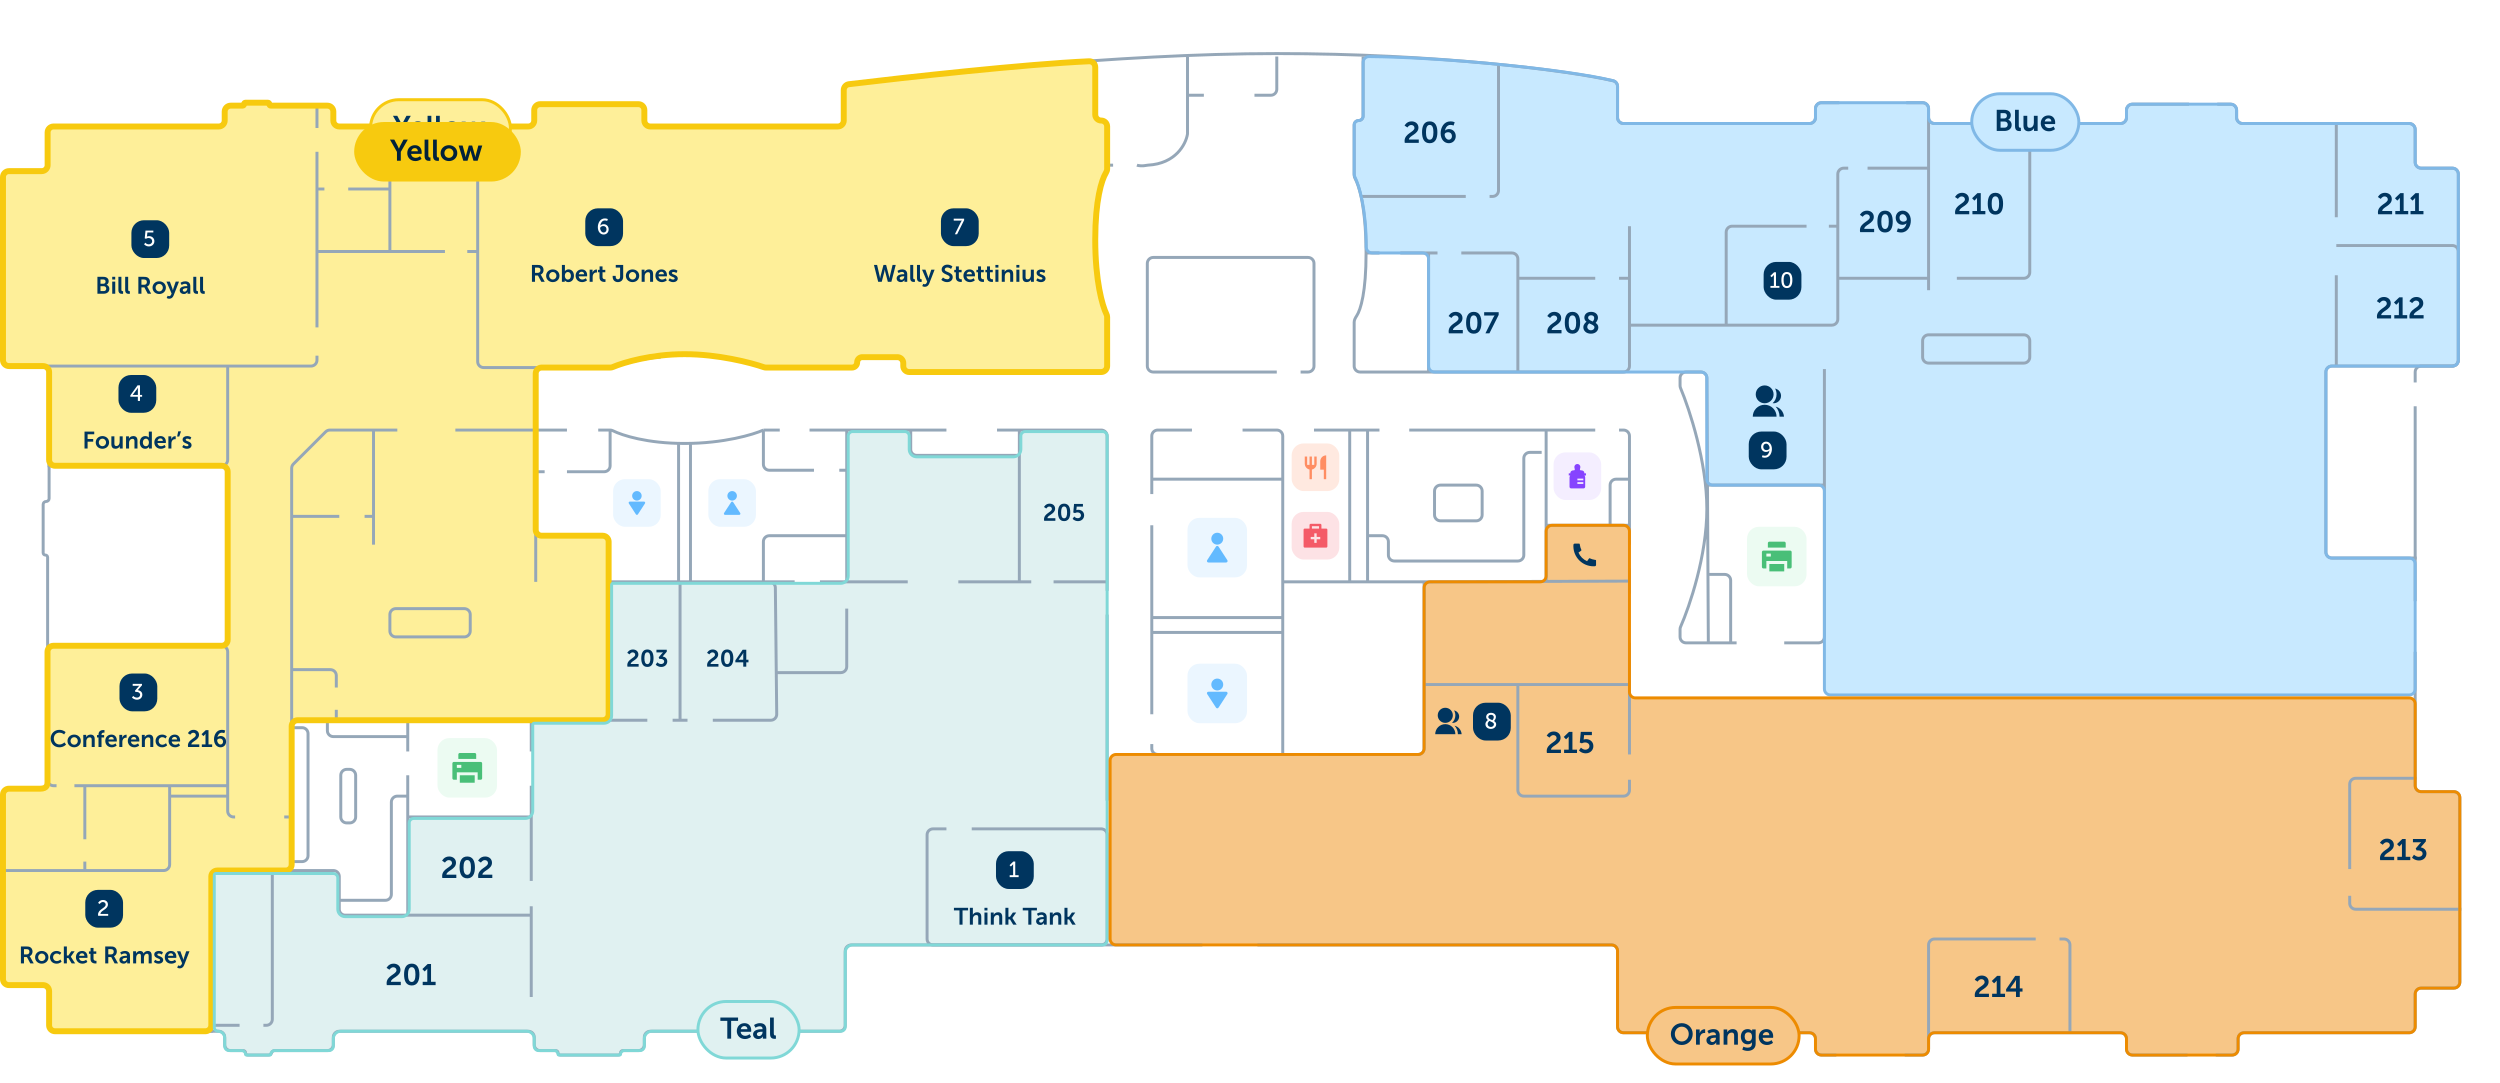 <svg width="840" height="364" viewBox="0 0 840 364" fill="none" xmlns="http://www.w3.org/2000/svg">
<path d="M18.5 156.5H74.5C75.605 156.5 76.5 157.395 76.5 158.5V214.712C76.5 215.817 75.605 216.712 74.5 216.712H17.916C16.812 216.712 15.916 217.608 15.916 218.712V262.818C15.916 263.304 15.739 263.774 15.418 264.139L15.028 264.583C14.648 265.015 14.101 265.262 13.526 265.262H3C1.895 265.262 1 266.158 1 267.262V292.5V329C1 330.105 1.895 331 3 331H14.5C15.605 331 16.5 331.895 16.5 333V344.5C16.5 345.605 17.395 346.5 18.5 346.5H69C70.105 346.5 71 345.605 71 344.5V294.5C71 293.395 71.895 292.5 73 292.5H96C97.105 292.5 98 291.605 98 290.5V244C98 242.895 98.895 242 100 242H202.5C203.605 242 204.5 241.105 204.5 240V182C204.5 180.895 203.605 180 202.5 180H182C180.895 180 180 179.105 180 178V125.5C180 124.395 180.895 123.5 182 123.5H205.071C205.354 123.5 205.631 123.44 205.891 123.329C209.537 121.784 218.825 119 230 119C241.31 119 252.271 121.852 256.674 123.385C256.892 123.461 257.118 123.5 257.349 123.5H286.25C287.216 123.5 288 122.716 288 121.75C288 120.784 288.784 120 289.75 120H301.5C302.605 120 303.5 120.895 303.5 122V123C303.5 124.105 304.395 125 305.5 125H370C371.105 125 372 124.105 372 123V106.531C372 106.183 371.907 105.844 371.755 105.531C370.365 102.671 368 94.439 368 80.5C368 67.193 370.156 60.434 371.56 58.116C371.814 57.697 372 57.229 372 56.74V43C372 41.895 371.105 41 370 41C368.895 41 368 40.105 368 39V22.575C368 21.442 367.059 20.534 365.927 20.586C344.384 21.569 304.583 25.961 285.255 28.288C284.251 28.409 283.5 29.26 283.5 30.271V40.5C283.5 41.605 282.605 42.5 281.5 42.5H218.5C217.395 42.5 216.5 41.605 216.5 40.5V37C216.5 35.895 215.605 35 214.5 35H181.5C180.395 35 179.5 35.895 179.5 37V40.5C179.5 41.605 178.605 42.5 177.5 42.5H114C112.895 42.5 112 41.605 112 40.5V37.5C112 36.395 111.105 35.5 110 35.5H91C90.724 35.5 90.5 35.276 90.5 35C90.5 34.724 90.276 34.5 90 34.5H82.5C82.224 34.5 82 34.724 82 35C82 35.276 81.776 35.5 81.5 35.5H77.5C76.395 35.5 75.5 36.395 75.5 37.5V40.5C75.5 41.605 74.605 42.5 73.5 42.5H18C16.895 42.5 16 43.395 16 44.5V55.5C16 56.605 15.105 57.5 14 57.5H3C1.895 57.5 1 58.395 1 59.5V121C1 122.105 1.895 123 3 123H14.5C15.605 123 16.5 123.895 16.5 125V154.5C16.5 155.605 17.395 156.5 18.5 156.5Z" fill="#FEEF99"/>
<path d="M811.5 264V261.5V236.5C811.5 235.395 810.605 234.5 809.5 234.5H549.5C548.395 234.5 547.5 233.605 547.5 232.5V178.5C547.5 177.395 546.605 176.5 545.5 176.5H521.5C520.395 176.5 519.5 177.395 519.5 178.5V193.5C519.5 194.605 518.605 195.5 517.5 195.5H480.5C479.395 195.5 478.5 196.395 478.5 197.5V251.5C478.5 252.605 477.605 253.5 476.5 253.5H375C373.895 253.5 373 254.395 373 255.5V315.5C373 316.605 373.895 317.5 375 317.5H541.5C542.605 317.5 543.5 318.395 543.5 319.5V345C543.5 346.105 544.395 347 545.5 347H608C609.105 347 610 347.895 610 349V352.5C610 353.605 610.895 354.5 612 354.5H645.5C646.605 354.5 647.5 353.605 647.5 352.5V349C647.5 347.895 648.395 347 649.5 347H712.5C713.605 347 714.5 347.895 714.5 349V352.5C714.5 353.605 715.395 354.5 716.5 354.5H750C751.105 354.5 752 353.605 752 352.5V349C752 347.895 752.895 347 754 347H809.5C810.605 347 811.5 346.105 811.5 345V334C811.5 332.895 812.395 332 813.5 332H824.5C825.605 332 826.5 331.105 826.5 330V268C826.5 266.895 825.605 266 824.5 266H813.5C812.395 266 811.5 265.105 811.5 264Z" fill="#F7C687"/>
<path d="M458 39V21C458 19.895 458.887 18.999 459.992 19.009C484.963 19.222 526.551 23.322 542.027 27.118C542.901 27.332 543.5 28.123 543.5 29.023V39.5C543.5 40.605 544.395 41.5 545.5 41.5H608C609.105 41.5 610 40.605 610 39.5V36.5C610 35.395 610.895 34.5 612 34.5H646C647.105 34.5 648 35.395 648 36.5V39.5C648 40.605 648.895 41.5 650 41.5H712.5C713.605 41.5 714.5 40.605 714.5 39.5V37C714.5 35.895 715.395 35 716.5 35H749.5C750.605 35 751.5 35.895 751.5 37V39.5C751.5 40.605 752.395 41.5 753.5 41.5H809.5C810.605 41.5 811.5 42.395 811.5 43.5V54.5C811.5 55.605 812.395 56.5 813.5 56.5H824C825.105 56.5 826 57.395 826 58.5V121C826 122.105 825.105 123 824 123H783.5C782.395 123 781.5 123.895 781.5 125V185.5C781.5 186.605 782.395 187.5 783.5 187.5H809.5C810.605 187.5 811.5 188.395 811.5 189.5V231.5C811.5 232.605 810.605 233.5 809.5 233.5H615C613.895 233.5 613 232.605 613 231.5V165C613 163.895 612.105 163 611 163H575.5C574.395 163 573.5 162.105 573.5 161V127C573.5 125.895 572.605 125 571.5 125H482C480.895 125 480 124.105 480 123V87C480 85.895 479.108 85 478.003 85H461.053C459.927 85 459.028 84.066 459.035 82.94C459.117 70.459 456.71 62.438 455.242 59.46C455.09 59.152 455 58.82 455 58.476V42C455 41.172 455.672 40.5 456.5 40.5C457.328 40.5 458 39.828 458 39Z" fill="#C8E9FF"/>
<path d="M72 295.5V344.75C72 345.716 72.784 346.5 73.75 346.5C74.716 346.5 75.5 347.284 75.5 348.25V351C75.5 352.105 76.395 353 77.5 353H81.75C82.164 353 82.5 353.336 82.5 353.75C82.5 354.164 82.836 354.5 83.25 354.5H90.25C90.664 354.5 91 354.164 91 353.75C91 353.336 91.336 353 91.75 353H110C111.105 353 112 352.105 112 351V348.5C112 347.395 112.895 346.5 114 346.5H177.5C178.605 346.5 179.5 347.395 179.5 348.5V351C179.5 352.105 180.395 353 181.5 353H186.75C187.164 353 187.5 353.336 187.5 353.75C187.5 354.164 187.836 354.5 188.25 354.5H207.75C208.164 354.5 208.5 354.164 208.5 353.75C208.5 353.336 208.836 353 209.25 353H214.5C215.605 353 216.5 352.105 216.5 351V348.5C216.5 347.395 217.395 346.5 218.5 346.5H282C283.105 346.5 284 345.605 284 344.5V319.5C284 318.395 284.895 317.5 286 317.5H370C371.105 317.5 372 316.605 372 315.5V146.5C372 145.395 371.105 144.5 370 144.5H344.5C343.395 144.5 342.5 145.395 342.5 146.5V151C342.5 152.105 341.605 153 340.5 153H308C306.895 153 306 152.105 306 151V146.5C306 145.395 305.105 144.5 304 144.5H286.5C285.395 144.5 284.5 145.395 284.5 146.5V193.5C284.5 194.605 283.605 195.5 282.5 195.5H207.5C206.395 195.5 205.5 196.395 205.5 197.5V241C205.5 242.105 204.605 243 203.5 243H180.5C179.395 243 178.5 243.895 178.5 245V272.5C178.5 273.605 177.605 274.5 176.5 274.5H139C137.895 274.5 137 275.395 137 276.5V305.5C137 306.605 136.105 307.5 135 307.5H116C114.895 307.5 114 306.605 114 305.5V295.5C114 294.395 113.105 293.5 112 293.5H74C72.895 293.5 72 294.395 72 295.5Z" fill="#E0F1F1"/>
<path d="M811.5 219V264C811.5 265.105 812.395 266 813.5 266H824.5C825.605 266 826.5 266.895 826.5 268V330C826.5 331.105 825.605 332 824.5 332H813.5C812.395 332 811.5 332.895 811.5 334V345C811.5 346.105 810.605 347 809.5 347H754C752.895 347 752 347.895 752 349V352.5C752 353.605 751.105 354.5 750 354.5H744.5M735 354.5H716.5C715.395 354.5 714.5 353.605 714.5 352.5V349C714.5 347.895 713.605 347 712.5 347H650C648.895 347 648 347.895 648 349V352.5C648 353.605 647.105 354.5 646 354.5H640M617 354.5H612C610.895 354.5 610 353.605 610 352.5V349C610 347.895 609.105 347 608 347H545.5C544.395 347 543.5 346.105 543.5 345V319.5C543.5 318.395 542.605 317.5 541.5 317.5H422.5M404 317.5H286C284.895 317.5 284 318.395 284 319.5V344.5C284 345.605 283.105 346.5 282 346.5H218.5C217.395 346.5 216.5 347.395 216.5 348.5V351C216.5 352.105 215.605 353 214.5 353H209.25C208.836 353 208.5 353.336 208.5 353.75V353.75C208.5 354.164 208.164 354.5 207.75 354.5H188.25C187.836 354.5 187.5 354.164 187.5 353.75V353.75C187.5 353.336 187.164 353 186.75 353H181.5C180.395 353 179.5 352.105 179.5 351V348.5C179.5 347.395 178.605 346.5 177.5 346.5H114C112.895 346.5 112 347.395 112 348.5V351C112 352.105 111.105 353 110 353H92.291C91.818 353 91.399 353.302 91.25 353.75V353.75C91.101 354.198 90.682 354.5 90.209 354.5H83.25C82.836 354.5 82.5 354.164 82.5 353.75V353.75C82.5 353.336 82.164 353 81.75 353H77.5C76.395 353 75.5 352.105 75.5 351V348.5C75.5 347.395 74.605 346.5 73.5 346.5H18.5C17.395 346.5 16.5 345.605 16.5 344.5V333C16.5 331.895 15.605 331 14.5 331H3C1.895 331 1 330.105 1 329V267C1 265.895 1.895 265 3 265H14C15.105 265 16 264.105 16 263V187.25C16 186.836 15.664 186.5 15.25 186.5V186.5C14.836 186.5 14.5 186.164 14.5 185.75V169.5C14.5 168.948 14.948 168.5 15.5 168.5V168.5C16.052 168.5 16.5 168.052 16.5 167.5V125C16.5 123.895 15.605 123 14.5 123H3C1.895 123 1 122.105 1 121L1 59.5C1 58.395 1.895 57.5 3 57.5H14C15.105 57.5 16 56.605 16 55.5V44.5C16 43.395 16.895 42.5 18 42.5H73.5C74.605 42.5 75.5 41.605 75.5 40.5V37.5C75.5 36.395 76.395 35.5 77.5 35.5H81.5C81.776 35.5 82 35.276 82 35V35C82 34.724 82.224 34.5 82.5 34.5H90C90.276 34.5 90.5 34.724 90.5 35V35C90.5 35.276 90.724 35.5 91 35.5H110C111.105 35.5 112 36.395 112 37.5V40.5C112 41.605 112.895 42.5 114 42.5H177.5C178.605 42.5 179.5 41.605 179.5 40.5V37C179.5 35.895 180.395 35 181.5 35H185.5M209 35H214.5C215.605 35 216.5 35.895 216.5 37V40.5C216.5 41.605 217.395 42.5 218.5 42.5H281.5C282.605 42.5 283.5 41.605 283.5 40.5V30.28C283.5 29.265 284.237 28.414 285.244 28.296C311.997 25.175 375.011 18 429 18C482.349 18 526.451 23.604 541.987 27.14C542.882 27.343 543.5 28.144 543.5 29.062V39.5C543.5 40.605 544.395 41.5 545.5 41.5H608C609.105 41.5 610 40.605 610 39.5V36.5C610 35.395 610.895 34.5 612 34.5H618M640.5 34.5H646C647.105 34.5 648 35.395 648 36.5V39.5C648 40.605 648.895 41.5 650 41.5H712.5C713.605 41.5 714.5 40.605 714.5 39.5V37C714.5 35.895 715.395 35 716.5 35H735.5M745 35H749.5C750.605 35 751.5 35.895 751.5 37V39.5C751.5 40.605 752.395 41.5 753.5 41.5H809.5C810.605 41.5 811.5 42.395 811.5 43.5V54.5C811.5 55.605 812.395 56.5 813.5 56.5H824C825.105 56.5 826 57.395 826 58.5V121C826 122.105 825.105 123 824 123H813.5C812.395 123 811.5 123.895 811.5 125V128.5M811.5 136.5V202" stroke="#95A7B8"/>
<path d="M785 42V73M785 82.5H824C825.105 82.5 826 83.395 826 84.5V121C826 122.105 825.105 123 824 123H785M812 187.5H783.5C782.395 187.5 781.5 186.605 781.5 185.5V125C781.5 123.895 782.395 123 783.5 123H785M785 123V92.5M812 261.5H791.5C790.395 261.5 789.5 262.395 789.5 263.5V292M789.5 301V303.5C789.5 304.605 790.395 305.5 791.5 305.5H827M695.5 347V317.5C695.5 316.395 694.605 315.5 693.5 315.5H692M684 315.5H650C648.895 315.5 648 316.395 648 317.5V349.5M318 278.5H313.5C312.395 278.5 311.5 279.395 311.5 280.5V315.5C311.5 316.605 312.395 317.5 313.5 317.5H370C371.105 317.5 372 316.605 372 315.5V280.5C372 279.395 371.105 278.5 370 278.5H326.5M372 206.5V269M372 198.5V195.5M335 144.5H342.5M318 144.5H306M272 144.5H284.5M262 144.5H256.5M256.5 144.5V156C256.5 157.105 257.395 158 258.5 158H273.5M256.5 144.5C253.167 146 243.2 149 230 149C217.451 149 209.029 146.289 205.938 144.732C205.645 144.585 205.328 144.5 205 144.5V144.5M282 158H284.5M284.5 158V144.5M284.5 158V180M284.5 144.5H306M284.5 195.5H275.5M284.5 195.5H305M284.5 195.5V180M306 144.5V151C306 152.105 306.895 153 308 153H342.5M342.5 153V144.5M342.5 153V195.5M342.5 144.5H370C371.105 144.5 372 145.395 372 146.5V195.5M342.5 195.5H346.5M342.5 195.5H322M354 195.5H372M267 195.5L256.5 195.501M204.5 195.5V242M204.5 195.5H228M204.5 195.5V182C204.5 180.895 203.605 180 202.5 180H180M204.5 242H217.5M204.5 242H178.5M226 242H228.5M231 242H228.5M239.5 242H258.978C260.091 242 260.99 241.091 260.978 239.978L260.828 226M228 195.5L228.5 195.508M228 195.5L232 195.5M228 195.5V149M228.5 242V195.508M228.5 195.508L256.5 195.501M256.5 195.501L258.521 195.5C259.617 195.5 260.509 196.383 260.521 197.479L260.828 226M256.5 195.501V182C256.5 180.895 257.395 180 258.5 180H284.5M256.5 195.501L232 195.5M284.5 204.5V224C284.5 225.105 283.605 226 282.5 226H260.828M232 195.5V149M201 144.5H205M205 144.5V156.5C205 157.605 204.105 158.5 203 158.5H190.5M183 158.5H180M180 158.5V144.5M180 158.5V180M180 144.5H190.5M180 144.5H153M180 195.508V180M98 242V225M98 242H110M98 242V244.5M133.5 144.5H125.5M125.5 144.5H110.828C110.298 144.5 109.789 144.711 109.414 145.086L98.586 155.914C98.211 156.289 98 156.798 98 157.328V173.5M125.5 144.5V173.5M125.5 183V173.5M125.5 173.5H122.5M114 173.5H98M98 173.5V225M98 225H111C112.105 225 113 225.895 113 227V231M113 238.5V242M113 242H110M113 242H137M110 242V245.5C110 246.605 110.895 247.5 112 247.5H137M137 247.5V242M137 247.5V252.5M137 242H178.5M178.5 242V252.5M98 291.5V289.5M98 289.5H101.5C102.605 289.5 103.5 288.605 103.5 287.5V246.5C103.5 245.395 102.605 244.5 101.5 244.5H98M98 289.5V274.5M98 244.5V274.5M71 347V344.5M178.5 307.5V335M178.5 307.5V304.5M178.5 307.5H137M178.5 296V274.5M178.5 264V274.5M178.5 274.5H137M137 274.5V307.5M137 274.5V267.5M137 260.5V267.5M137 307.5H116C114.895 307.5 114 306.605 114 305.5V302.5M137 267.5H133.5C132.395 267.5 131.5 268.395 131.5 269.5V300.5C131.5 301.605 130.605 302.5 129.5 302.5H114M114 302.5V294.5C114 293.395 113.105 292.5 112 292.5H91.5M91.5 292.5H73C71.895 292.5 71 293.395 71 294.5V344.5M91.5 292.5V342.5C91.5 343.605 90.605 344.5 89.5 344.5H88.5M80.5 344.5H71M1 292.5H28.5M57 264H76.5M57 264H28.5M57 264V267.5M25 264H28.5M76.5 264V219C76.5 217.895 75.605 217 74.5 217H18C16.895 217 16 217.895 16 219V262C16 263.105 16.895 264 18 264H19M76.5 264V267.5M28.5 264V282M28.5 289.5V292.5M28.5 292.5H55C56.105 292.5 57 291.605 57 290.5V267.5M57 267.5H76.5M76.5 267.5V272.5C76.5 273.605 77.395 274.5 78.5 274.5H79M95.5 274.5H98M16 156.5H62M71 156.5H74.5C75.605 156.5 76.5 155.605 76.5 154.5V123M76.5 123H13.839M76.5 123H104.5C105.605 123 106.5 122.105 106.5 121V119.5M106.5 110V84.5M106.5 51V63.5M106.5 43V35.5M106.5 63.5H109M106.5 63.5V84.5M117 63.5H131M131 63.5V43M131 63.5V84.5M131 84.5H130H106.5M131 84.5H149.5M157 84.5H160.5M160.5 84.5V42M160.5 84.5V121.5C160.5 122.605 161.395 123.5 162.5 123.5H205.175C205.39 123.5 205.603 123.465 205.807 123.399C209.46 122.204 217.335 120 222 120M239.5 120C241.64 120 247.942 120.683 256.19 123.397C256.394 123.465 256.601 123.5 256.816 123.5C261.404 123.5 277.284 123.5 286.25 123.5C287.217 123.5 288 122.716 288 121.75V121.75C288 120.784 288.784 120 289.75 120H301.5C302.605 120 303.5 120.895 303.5 122V123C303.5 124.105 304.395 125 305.5 125H370C371.105 125 372 124.105 372 123V106.447C372 106.153 371.935 105.867 371.82 105.596C370.441 102.354 368 93.276 368 79.5C368 66.958 370.023 60.839 371.426 58.698C371.742 58.215 372 57.669 372 57.093V55.5M368 20.5V38.5C368 39.605 368.895 40.5 370 40.5V40.5C371.105 40.5 372 41.395 372 42.5V55.5M399 19V32M382 55.5C382.479 55.66 383.785 55.881 385.301 55.547C385.434 55.518 385.571 55.497 385.707 55.49C395.013 55.01 398.406 48.5 398.977 45.145C398.993 45.047 399 44.95 399 44.851V32M374 55.5H372M399 32H404.5M421.5 32H427C428.105 32 429 31.105 429 30V19M458 19V39C458 39.828 457.328 40.5 456.5 40.5V40.5C455.672 40.5 455 41.172 455 42V58.85C455 59.272 455.14 59.681 455.342 60.051C455.922 61.111 456.649 63.048 457.302 66M459 85C459 98.053 457.225 104.007 455.847 106.119C455.434 106.754 455 107.479 455 108.236V123C455 124.105 455.895 125 457 125H480M459 85H463.5M459 85C459 76.376 458.225 70.174 457.302 66M547.5 76V93.5M547.5 93.5H544M547.5 93.5V109.25M536 93.5H510M510 93.5V87C510 85.895 509.105 85 508 85H491M510 93.5V125M510 125H545.5C546.605 125 547.5 124.105 547.5 123V109.25M510 125H480M480 125V85M480 85H483M480 85H470.5M547.5 109.25H580M621 56.5H619.5C618.395 56.5 617.5 57.395 617.5 58.5V76M627.5 56.5H648M648 56.5V39.5M648 56.5V93.5M648 97.5V93.5M648 93.5H617.5M617.5 93.5V107.25C617.5 108.355 616.605 109.25 615.5 109.25H580M617.5 93.5V76M580 109.25V78C580 76.895 580.895 76 582 76H607M614.5 76H617.5M657.5 93.5H680C681.105 93.5 682 92.605 682 91.5V41.5M613 124V163M599.5 216H611C612.105 216 613 215.105 613 214V163M583.5 216H581.5M574 216H566.5C565.395 216 564.5 215.105 564.5 214V211.429C564.5 211.146 564.557 210.874 564.671 210.615C567.722 203.685 573.5 186.701 573.5 171C573.5 155.275 567.704 137.618 564.657 130.371C564.552 130.121 564.5 129.86 564.5 129.589V127C564.5 125.895 565.395 125 566.5 125H571.511C572.611 125 573.505 125.889 573.511 126.989L573.709 163M574 216H581.5M574 216L573.874 193M581.5 216V195C581.5 193.895 580.605 193 579.5 193H573.874M573.874 193L573.709 163M573.709 163H613M437 125H439.5C440.605 125 441.5 124.105 441.5 123V88.5C441.5 87.395 440.605 86.5 439.5 86.5H387.5C386.395 86.5 385.5 87.395 385.5 88.5V123C385.5 124.105 386.395 125 387.5 125H429M400.5 144.5H389C387.895 144.5 387 145.395 387 146.5V161M387 166V161M387 176.5V212.5M387 240V212.5M387 250V251.5C387 252.605 387.895 253.5 389 253.5H431M435 253.5H431M443 253.5H476.5C477.605 253.5 478.5 252.605 478.5 251.5V230M478.5 195.5V230M478.5 195.5L519.5 195.351M478.5 195.5H459.5M431 195.5V207.5M431 195.5V161M431 195.5H453.5M417.5 144.5H429C430.105 144.5 431 145.395 431 146.5V161M431 253.5V212.5M431 212.5H387M431 212.5V207.5M387.5 207.5H431M431 161H387M441.5 144.5H453.5M463.5 144.5H459.5M473.5 144.5H519.5M536 144.5H519.5M544 144.5H545.5C546.605 144.5 547.5 145.395 547.5 146.5V161M547.5 183V176.5M547.5 191V195.25M547.5 199.5V195.25M547.5 216V230M547.5 253.5V230M547.5 262V265.5C547.5 266.605 546.605 267.5 545.5 267.5H512C510.895 267.5 510 266.605 510 265.5V230M510 230H478.5M510 230H547.5M547.5 195.25L519.5 195.351M519.5 195.351V176.5M519.5 144.5V176.5M547.5 161H543C541.895 161 541 161.895 541 163V176.5M547.5 161V176.5M541 176.5H547.5M541 176.5H519.5M518 152H514C512.895 152 512 152.895 512 154V186.5C512 187.605 511.105 188.5 510 188.5H468.5C467.395 188.5 466.5 187.605 466.5 186.5V182C466.5 180.895 465.605 180 464.5 180H459.5M459.5 180V144.5M459.5 180V195.5M459.5 144.5H453.5M459.5 195.5H453.5M453.5 195.5V144.5M457.302 66H492.5M500.5 66H501.5C502.605 66 503.5 65.105 503.5 64V22M682 120V114.5C682 113.395 681.105 112.5 680 112.5H648C646.895 112.5 646 113.395 646 114.5V120C646 121.105 646.895 122 648 122H680C681.105 122 682 121.105 682 120ZM484 175H496C497.105 175 498 174.105 498 173V165C498 163.895 497.105 163 496 163H484C482.895 163 482 163.895 482 165V173C482 174.105 482.895 175 484 175ZM131 212V206.5C131 205.395 131.895 204.5 133 204.5H156C157.105 204.5 158 205.395 158 206.5V212C158 213.105 157.105 214 156 214H133C131.895 214 131 213.105 131 212ZM116.5 276.5H117.5C118.605 276.5 119.5 275.605 119.5 274.5V260.5C119.5 259.395 118.605 258.5 117.5 258.5H116.5C115.395 258.5 114.5 259.395 114.5 260.5V274.5C114.5 275.605 115.395 276.5 116.5 276.5Z" stroke="#95A7B8"/>
<path d="M458 39V21C458 19.895 458.887 18.999 459.992 19.009C484.963 19.222 526.551 23.321 542.027 27.117C542.901 27.332 543.5 28.123 543.5 29.023V39.5C543.5 40.604 544.395 41.5 545.5 41.5H608C609.105 41.5 610 40.604 610 39.5V36.5C610 35.395 610.895 34.5 612 34.5H646C647.105 34.5 648 35.395 648 36.5V39.5C648 40.604 648.895 41.5 650 41.5H712.5C713.605 41.5 714.5 40.604 714.5 39.5V37C714.5 35.895 715.395 35 716.5 35H749.5C750.605 35 751.5 35.895 751.5 37V39.5C751.5 40.604 752.395 41.5 753.5 41.5H809.5C810.605 41.5 811.5 42.395 811.5 43.5V54.5C811.5 55.604 812.395 56.5 813.5 56.5H824C825.105 56.5 826 57.395 826 58.5V121C826 122.104 825.105 123 824 123H783.5C782.395 123 781.5 123.895 781.5 125V185.5C781.5 186.604 782.395 187.5 783.5 187.5H809.5C810.605 187.5 811.5 188.395 811.5 189.5V231.5C811.5 232.604 810.605 233.5 809.5 233.5H615C613.895 233.5 613 232.604 613 231.5V165C613 163.895 612.105 163 611 163H575.5C574.395 163 573.5 162.104 573.5 161V127C573.5 125.895 572.605 125 571.5 125H482C480.895 125 480 124.104 480 123V87C480 85.895 479.108 85 478.003 85H461.053C459.927 85 459.028 84.066 459.035 82.94C459.117 70.459 456.71 62.438 455.242 59.46C455.09 59.152 455 58.819 455 58.476V42C455 41.171 455.672 40.5 456.5 40.5C457.328 40.5 458 39.828 458 39Z" stroke="#80B8E6"/>
<path d="M18.5 156.5H74.5C75.605 156.5 76.5 157.395 76.5 158.5V214.978C76.5 216.083 75.605 216.978 74.5 216.978H17.962C16.857 216.978 15.962 217.874 15.962 218.978V262.626C15.962 263.467 15.962 265 13.5 265H3C1.895 265 1 265.895 1 267V292.5V329C1 330.105 1.895 331 3 331H14.5C15.605 331 16.5 331.895 16.5 333V344.5C16.5 345.605 17.395 346.5 18.5 346.5H69C70.105 346.5 71 345.605 71 344.5V294.5C71 293.395 71.895 292.5 73 292.5H96C97.105 292.5 98 291.605 98 290.5V244C98 242.895 98.895 242 100 242H202.5C203.605 242 204.5 241.105 204.5 240V182C204.5 180.895 203.605 180 202.5 180H182C180.895 180 180 179.105 180 178V125.5C180 124.395 180.895 123.5 182 123.5H205.071C205.354 123.5 205.631 123.44 205.891 123.329C209.537 121.784 218.825 119 230 119C241.31 119 252.271 121.852 256.674 123.385C256.892 123.461 257.118 123.5 257.349 123.5H286.25C287.216 123.5 288 122.716 288 121.75C288 120.784 288.784 120 289.75 120H301.5C302.605 120 303.5 120.895 303.5 122V123C303.5 124.105 304.395 125 305.5 125H370C371.105 125 372 124.105 372 123V106.531C372 106.183 371.907 105.844 371.755 105.531C370.365 102.671 368 94.439 368 80.5C368 67.193 370.156 60.434 371.56 58.116C371.814 57.697 372 57.229 372 56.74V42.5C372 41.395 371.105 40.5 370 40.5C368.895 40.5 368 39.605 368 38.5V22.575C368 21.442 367.059 20.534 365.927 20.586C344.384 21.569 304.583 25.961 285.255 28.288C284.251 28.409 283.5 29.26 283.5 30.271V40.5C283.5 41.605 282.605 42.5 281.5 42.5H218.5C217.395 42.5 216.5 41.605 216.5 40.5V37C216.5 35.895 215.605 35 214.5 35H181.5C180.395 35 179.5 35.895 179.5 37V40.5C179.5 41.605 178.605 42.5 177.5 42.5H114C112.895 42.5 112 41.605 112 40.5V37.5C112 36.395 111.105 35.5 110 35.5H91C90.724 35.5 90.5 35.276 90.5 35C90.5 34.724 90.276 34.5 90 34.5H82.5C82.224 34.5 82 34.724 82 35C82 35.276 81.776 35.5 81.5 35.5H77.5C76.395 35.5 75.5 36.395 75.5 37.5V40.5C75.5 41.605 74.605 42.5 73.5 42.5H18C16.895 42.5 16 43.395 16 44.5V55.5C16 56.605 15.105 57.5 14 57.5H3C1.895 57.5 1 58.395 1 59.5V121C1 122.105 1.895 123 3 123H14.5C15.605 123 16.5 123.895 16.5 125V154.5C16.5 155.605 17.395 156.5 18.5 156.5Z" stroke="#F7CA0F" stroke-width="2"/>
<path d="M72 345.25V294C72 293.724 72.224 293.5 72.5 293.5H112C112.828 293.5 113.5 294.172 113.5 295V305.5C113.5 306.881 114.619 308 116 308H135C136.381 308 137.5 306.881 137.5 305.5V276.5C137.5 275.672 138.172 275 139 275H176.5C177.881 275 179 273.881 179 272.5V243.5C179 243.224 179.224 243 179.5 243H203C204.381 243 205.5 241.881 205.5 240.5V196.5C205.5 196.224 205.724 196 206 196H282.5C283.881 196 285 194.881 285 193.5V146.5C285 145.672 285.672 145 286.5 145H304C304.828 145 305.5 145.672 305.5 146.5V151C305.5 152.381 306.619 153.5 308 153.5H340.5C341.881 153.5 343 152.381 343 151V146.5C343 145.672 343.672 145 344.5 145H370.5C371.328 145 372 145.672 372 146.5V316C372 316.828 371.328 317.5 370.5 317.5H286.5C285.119 317.5 284 318.619 284 320V345C284 345.828 283.328 346.5 282.5 346.5H219C217.619 346.5 216.5 347.619 216.5 349V351.5C216.5 352.328 215.828 353 215 353H209.75C209.06 353 208.5 353.56 208.5 354.25C208.5 354.388 208.388 354.5 208.25 354.5H187.75C187.612 354.5 187.5 354.388 187.5 354.25C187.5 353.56 186.94 353 186.25 353H181C180.172 353 179.5 352.328 179.5 351.5V349C179.5 347.619 178.381 346.5 177 346.5H114.5C113.119 346.5 112 347.619 112 349V351.5C112 352.328 111.328 353 110.5 353H92.25C91.56 353 91 353.56 91 354.25C91 354.388 90.888 354.5 90.75 354.5H82.75C82.612 354.5 82.5 354.388 82.5 354.25C82.5 353.56 81.94 353 81.25 353H77C76.172 353 75.5 352.328 75.5 351.5V348.75C75.5 347.507 74.493 346.5 73.25 346.5C72.56 346.5 72 345.94 72 345.25Z" stroke="#80D8D7"/>
<path d="M811.5 264V261.5V236.5C811.5 235.395 810.605 234.5 809.5 234.5H549.5C548.395 234.5 547.5 233.605 547.5 232.5V178.5C547.5 177.395 546.605 176.5 545.5 176.5H521.5C520.395 176.5 519.5 177.395 519.5 178.5V193.5C519.5 194.605 518.605 195.5 517.5 195.5H480.5C479.395 195.5 478.5 196.395 478.5 197.5V251.5C478.5 252.605 477.605 253.5 476.5 253.5H375C373.895 253.5 373 254.395 373 255.5V315.5C373 316.605 373.895 317.5 375 317.5H541.5C542.605 317.5 543.5 318.395 543.5 319.5V345C543.5 346.105 544.395 347 545.5 347H608C609.105 347 610 347.895 610 349V352.5C610 353.605 610.895 354.5 612 354.5H646C647.105 354.5 648 353.605 648 352.5V349C648 347.895 648.895 347 650 347H712.5C713.605 347 714.5 347.895 714.5 349V352.5C714.5 353.605 715.395 354.5 716.5 354.5H750C751.105 354.5 752 353.605 752 352.5V349C752 347.895 752.895 347 754 347H809.5C810.605 347 811.5 346.105 811.5 345V334C811.5 332.895 812.395 332 813.5 332H824.5C825.605 332 826.5 331.105 826.5 330V268C826.5 266.895 825.605 266 824.5 266H813.5C812.395 266 811.5 265.105 811.5 264Z" stroke="#ED8B00"/>
<rect x="147" y="248" width="20" height="20" rx="4" fill="#ECFBF2"/>
<path d="M154.5 260.5H159.5V263H154.5V260.5ZM160.5 262V259.5H153.5V262H152.5C152.367 262 152.24 261.947 152.146 261.854C152.053 261.76 152 261.633 152 261.5V256.5C152 256.367 152.053 256.24 152.146 256.146C152.24 256.053 152.367 256 152.5 256H161.5C161.633 256 161.76 256.053 161.854 256.146C161.947 256.24 162 256.367 162 256.5V261.5C162 261.633 161.947 261.76 161.854 261.854C161.76 261.947 161.633 262 161.5 262H160.5ZM153.5 257V258H155V257H153.5ZM154.5 253H159.5C159.633 253 159.76 253.053 159.854 253.146C159.947 253.24 160 253.367 160 253.5V255H154V253.5C154 253.367 154.053 253.24 154.146 253.146C154.24 253.053 154.367 253 154.5 253Z" fill="#49BF78"/>
<rect x="587" y="177" width="20" height="20" rx="4" fill="#ECFBF2"/>
<path d="M594.5 189.5H599.5V192H594.5V189.5ZM600.5 191V188.5H593.5V191H592.5C592.367 191 592.24 190.947 592.146 190.854C592.053 190.76 592 190.633 592 190.5V185.5C592 185.367 592.053 185.24 592.146 185.146C592.24 185.053 592.367 185 592.5 185H601.5C601.633 185 601.76 185.053 601.854 185.146C601.947 185.24 602 185.367 602 185.5V190.5C602 190.633 601.947 190.76 601.854 190.854C601.76 190.947 601.633 191 601.5 191H600.5ZM593.5 186V187H595V186H593.5ZM594.5 182H599.5C599.633 182 599.76 182.053 599.854 182.146C599.947 182.24 600 182.367 600 182.5V184H594V182.5C594 182.367 594.053 182.24 594.146 182.146C594.24 182.053 594.367 182 594.5 182Z" fill="#49BF78"/>
<path d="M536.273 188.334V189.831C536.273 189.938 536.232 190.041 536.159 190.12C536.086 190.198 535.986 190.246 535.879 190.253C535.694 190.266 535.543 190.273 535.427 190.273C531.687 190.273 528.655 187.241 528.655 183.501C528.655 183.385 528.662 183.234 528.675 183.049C528.682 182.942 528.73 182.842 528.808 182.769C528.887 182.696 528.99 182.655 529.097 182.655H530.594C530.646 182.655 530.697 182.674 530.736 182.71C530.775 182.745 530.799 182.793 530.804 182.845C530.814 182.943 530.823 183.02 530.831 183.079C530.915 183.666 531.088 184.237 531.343 184.772C531.383 184.857 531.357 184.958 531.28 185.012L530.367 185.665C530.926 186.966 531.962 188.003 533.264 188.561L533.915 187.65C533.942 187.612 533.981 187.586 534.025 187.574C534.069 187.563 534.116 187.567 534.158 187.587C534.693 187.841 535.264 188.013 535.851 188.097C535.909 188.105 535.987 188.114 536.083 188.124C536.135 188.129 536.184 188.154 536.219 188.192C536.254 188.231 536.273 188.282 536.273 188.334H536.273Z" fill="#00355F"/>
<rect x="494.928" y="236.116" width="12.696" height="12.696" rx="4.232" fill="#00355F"/>
<path d="M499.1 243.315C499.1 244.263 499.878 244.915 500.922 244.915C502.011 244.915 502.714 244.196 502.714 243.382C502.714 242.841 502.403 242.515 502.003 242.271C502.07 242.197 502.626 241.604 502.626 240.908C502.626 240.049 501.952 239.508 500.981 239.508C499.878 239.508 499.352 240.182 499.352 240.879C499.352 241.36 499.596 241.678 499.937 241.923C499.796 242.019 499.1 242.515 499.1 243.315ZM501.959 243.36C501.959 243.9 501.47 244.256 500.922 244.256C500.367 244.256 499.848 243.871 499.848 243.271C499.848 242.708 500.307 242.352 500.478 242.234C501.181 242.574 501.959 242.797 501.959 243.36ZM500.078 240.893C500.078 240.493 500.396 240.168 500.974 240.168C501.522 240.168 501.907 240.471 501.907 240.953C501.907 241.501 501.529 241.901 501.448 241.982C500.774 241.693 500.078 241.471 500.078 240.893Z" fill="white"/>
<g clip-path="url(#clip0_6246:270981)">
<path d="M482.232 246.696C482.232 245.798 482.589 244.937 483.224 244.302C483.859 243.667 484.72 243.31 485.618 243.31C486.516 243.31 487.377 243.667 488.012 244.302C488.647 244.937 489.004 245.798 489.004 246.696H482.232ZM485.618 242.887C484.215 242.887 483.079 241.751 483.079 240.348C483.079 238.945 484.215 237.809 485.618 237.809C487.021 237.809 488.157 238.945 488.157 240.348C488.157 241.751 487.021 242.887 485.618 242.887ZM488.734 243.832C489.381 243.999 489.96 244.365 490.387 244.879C490.814 245.393 491.068 246.029 491.112 246.696H489.85C489.85 245.592 489.427 244.586 488.734 243.832ZM487.878 242.869C488.233 242.552 488.516 242.163 488.71 241.729C488.904 241.294 489.004 240.824 489.004 240.348C489.005 239.77 488.857 239.201 488.574 238.696C489.053 238.793 489.485 239.052 489.794 239.43C490.104 239.808 490.273 240.282 490.273 240.771C490.273 241.073 490.209 241.371 490.085 241.645C489.96 241.92 489.778 242.165 489.552 242.364C489.325 242.562 489.058 242.71 488.769 242.797C488.481 242.884 488.177 242.909 487.878 242.869Z" fill="#00355F"/>
</g>
<g clip-path="url(#clip1_6246:270981)">
<path d="M588.928 140C588.928 138.939 589.349 137.922 590.099 137.172C590.849 136.421 591.867 136 592.928 136C593.989 136 595.006 136.421 595.756 137.172C596.506 137.922 596.928 138.939 596.928 140H588.928ZM592.928 135.5C591.27 135.5 589.928 134.158 589.928 132.5C589.928 130.842 591.27 129.5 592.928 129.5C594.585 129.5 595.928 130.842 595.928 132.5C595.928 134.158 594.585 135.5 592.928 135.5ZM596.609 136.616C597.374 136.813 598.057 137.246 598.562 137.853C599.066 138.461 599.366 139.212 599.419 140H597.928C597.928 138.695 597.428 137.507 596.609 136.616ZM595.598 135.478C596.017 135.104 596.352 134.645 596.581 134.131C596.81 133.618 596.928 133.062 596.928 132.5C596.929 131.817 596.754 131.145 596.42 130.548C596.987 130.662 597.496 130.969 597.862 131.416C598.228 131.863 598.428 132.422 598.428 133C598.428 133.356 598.352 133.708 598.205 134.033C598.058 134.357 597.843 134.647 597.575 134.881C597.307 135.116 596.992 135.291 596.651 135.394C596.31 135.497 595.951 135.526 595.598 135.478Z" fill="#00355F"/>
</g>
<rect x="587.58" y="145" width="12.696" height="12.696" rx="4.232" fill="#00355F"/>
<path d="M593.007 153.799C594.629 153.799 595.362 152.199 595.362 150.859C595.362 149.363 594.518 148.392 593.407 148.392C592.43 148.392 591.726 149.111 591.726 150.14C591.726 151.11 592.385 151.858 593.377 151.858C593.837 151.858 594.318 151.666 594.533 151.37H594.548C594.437 152.236 593.94 153.125 592.978 153.125C592.563 153.125 592.23 152.947 592.23 152.947L591.993 153.584C591.993 153.584 592.385 153.799 593.007 153.799ZM593.526 151.244C592.852 151.244 592.452 150.777 592.452 150.14C592.452 149.533 592.807 149.066 593.415 149.066C594.081 149.066 594.592 149.829 594.592 150.511C594.592 150.881 594.118 151.244 593.526 151.244Z" fill="white"/>
<rect x="44.152" y="74" width="12.696" height="12.696" rx="4.232" fill="#00355F"/>
<path d="M48.421 82.073C48.421 82.073 48.947 82.799 50.021 82.799C51.08 82.799 51.872 82.043 51.872 81.036C51.872 80.096 51.154 79.333 50.05 79.333C49.665 79.333 49.376 79.496 49.376 79.496H49.361C49.361 79.496 49.391 79.377 49.399 79.222L49.525 78.118H51.524V77.481H48.888L48.628 80.073L49.05 80.229C49.05 80.229 49.421 79.97 49.932 79.97C50.606 79.97 51.124 80.414 51.124 81.044C51.124 81.68 50.591 82.103 49.976 82.103C49.236 82.103 48.828 81.54 48.828 81.54L48.421 82.073Z" fill="white"/>
<path d="M32.732 98.696H34.788C35.836 98.696 36.748 98.184 36.748 97.048C36.748 96.472 36.452 95.896 35.828 95.712V95.696C36.26 95.464 36.516 95.008 36.516 94.48C36.516 93.544 35.788 93.016 34.764 93.016H32.732V98.696ZM33.764 95.336V93.904H34.748C35.228 93.904 35.468 94.2 35.468 94.608C35.468 95.016 35.212 95.336 34.764 95.336H33.764ZM33.764 97.808V96.168H34.868C35.388 96.168 35.692 96.512 35.692 96.984C35.692 97.464 35.396 97.808 34.868 97.808H33.764ZM37.705 93.92H38.712V93.016H37.705V93.92ZM37.705 98.696H38.721V94.616H37.705V98.696ZM39.781 97.424C39.781 98.592 40.477 98.736 41.037 98.736C41.205 98.736 41.357 98.712 41.357 98.712V97.824C41.357 97.824 41.285 97.832 41.205 97.832C40.941 97.832 40.789 97.72 40.789 97.272V93.016H39.781V97.424ZM42.055 97.424C42.055 98.592 42.751 98.736 43.311 98.736C43.479 98.736 43.631 98.712 43.631 98.712V97.824C43.631 97.824 43.559 97.832 43.479 97.832C43.215 97.832 43.063 97.72 43.063 97.272V93.016H42.055V97.424ZM46.489 98.696H47.522V96.576H48.514L49.642 98.696H50.794L49.626 96.576C49.514 96.376 49.434 96.296 49.434 96.296V96.28C50.033 96.04 50.394 95.408 50.394 94.728C50.394 93.976 50.033 93.432 49.465 93.176C49.218 93.064 48.938 93.016 48.322 93.016H46.489V98.696ZM47.522 95.68V93.904H48.306C49.114 93.904 49.346 94.24 49.346 94.784C49.346 95.352 49.002 95.68 48.45 95.68H47.522ZM51.252 96.656C51.252 97.912 52.252 98.792 53.5 98.792C54.74 98.792 55.74 97.912 55.74 96.656C55.74 95.408 54.74 94.52 53.492 94.52C52.252 94.52 51.252 95.408 51.252 96.656ZM52.284 96.656C52.284 95.904 52.836 95.384 53.5 95.384C54.156 95.384 54.708 95.904 54.708 96.656C54.708 97.416 54.156 97.928 53.5 97.928C52.836 97.928 52.284 97.416 52.284 96.656ZM56.004 100.112C56.004 100.112 56.364 100.376 56.852 100.376C57.468 100.376 58.036 100.056 58.324 99.312L60.148 94.616H59.036L58.236 96.984C58.164 97.2 58.1 97.52 58.1 97.52H58.084C58.084 97.52 58.012 97.184 57.932 96.968L57.076 94.616H55.932L57.652 98.632L57.5 98.992C57.348 99.352 57.076 99.52 56.796 99.52C56.564 99.52 56.34 99.352 56.34 99.352L56.004 100.112ZM60.384 97.52C60.384 98.336 61.04 98.792 61.768 98.792C62.696 98.792 63.016 98.072 63.008 98.072H63.024C63.024 98.072 63.008 98.2 63.008 98.36V98.696H63.944V96.144C63.944 95.112 63.32 94.52 62.248 94.52C61.28 94.52 60.648 95.024 60.648 95.024L61.032 95.752C61.032 95.752 61.568 95.36 62.152 95.36C62.6 95.36 62.936 95.544 62.936 96.08V96.136H62.8C62.136 96.136 60.384 96.224 60.384 97.52ZM61.408 97.472C61.408 96.904 62.248 96.832 62.768 96.832H62.944V96.928C62.944 97.424 62.56 98 62.024 98C61.608 98 61.408 97.744 61.408 97.472ZM64.945 97.424C64.945 98.592 65.641 98.736 66.201 98.736C66.369 98.736 66.521 98.712 66.521 98.712V97.824C66.521 97.824 66.449 97.832 66.369 97.832C66.105 97.832 65.953 97.72 65.953 97.272V93.016H64.945V97.424ZM67.219 97.424C67.219 98.592 67.915 98.736 68.475 98.736C68.643 98.736 68.795 98.712 68.795 98.712V97.824C68.795 97.824 68.723 97.832 68.643 97.832C68.379 97.832 68.227 97.72 68.227 97.272V93.016H67.219V97.424Z" fill="#00355F"/>
<rect x="39.805" y="126" width="12.696" height="12.696" rx="4.232" fill="#00355F"/>
<path d="M43.788 133.31H46.321V134.71H47.04V133.31H47.751V132.688H47.04V129.481H46.203L43.788 132.851V133.31ZM44.596 132.688V132.673L46.077 130.696C46.218 130.511 46.336 130.266 46.336 130.266H46.351C46.351 130.266 46.321 130.54 46.321 130.785V132.688H44.596Z" fill="white"/>
<path d="M28.4 150.696H29.432V148.4H31.312V147.512H29.432V145.904H31.664V145.016H28.4V150.696ZM32.17 148.656C32.17 149.912 33.17 150.792 34.418 150.792C35.658 150.792 36.658 149.912 36.658 148.656C36.658 147.408 35.658 146.52 34.41 146.52C33.17 146.52 32.17 147.408 32.17 148.656ZM33.202 148.656C33.202 147.904 33.754 147.384 34.418 147.384C35.074 147.384 35.626 147.904 35.626 148.656C35.626 149.416 35.074 149.928 34.418 149.928C33.754 149.928 33.202 149.416 33.202 148.656ZM37.418 149.24C37.418 150.352 37.962 150.792 38.834 150.792C39.53 150.792 40.05 150.368 40.25 149.944H40.266C40.266 149.944 40.25 150.072 40.25 150.232V150.696H41.226V146.616H40.21V148.488C40.21 149.216 39.802 149.864 39.066 149.864C38.562 149.864 38.434 149.528 38.434 149.032V146.616H37.418V149.24ZM42.349 150.696H43.365V148.824C43.365 148.632 43.381 148.448 43.437 148.28C43.589 147.792 43.989 147.448 44.533 147.448C45.053 147.448 45.181 147.784 45.181 148.28V150.696H46.189V148.072C46.189 146.992 45.677 146.52 44.773 146.52C43.949 146.52 43.501 147.024 43.325 147.368H43.309C43.309 147.368 43.325 147.24 43.325 147.088V146.616H42.349V150.696ZM46.975 148.656C46.975 149.92 47.679 150.792 48.783 150.792C49.719 150.792 50.063 150.096 50.063 150.096H50.079C50.079 150.096 50.063 150.208 50.063 150.36V150.696H51.023V145.016H50.007V146.808C50.007 146.936 50.015 147.04 50.015 147.04H49.999C49.999 147.04 49.719 146.52 48.823 146.52C47.743 146.52 46.975 147.36 46.975 148.656ZM47.999 148.656C47.999 147.848 48.463 147.392 49.023 147.392C49.703 147.392 50.039 148.016 50.039 148.648C50.039 149.552 49.543 149.936 49.015 149.936C48.415 149.936 47.999 149.432 47.999 148.656ZM51.858 148.656C51.858 149.816 52.698 150.792 54.05 150.792C55.066 150.792 55.69 150.208 55.69 150.208L55.298 149.48C55.298 149.48 54.778 149.928 54.122 149.928C53.514 149.928 52.962 149.56 52.898 148.848H55.714C55.714 148.848 55.738 148.576 55.738 148.456C55.738 147.376 55.106 146.52 53.93 146.52C52.714 146.52 51.858 147.4 51.858 148.656ZM52.93 148.152C53.026 147.624 53.386 147.304 53.906 147.304C54.354 147.304 54.698 147.6 54.714 148.152H52.93ZM56.576 150.696H57.592V149.08C57.592 148.84 57.616 148.616 57.68 148.416C57.872 147.808 58.36 147.56 58.792 147.56C58.928 147.56 59.032 147.576 59.032 147.576V146.576C59.032 146.576 58.944 146.56 58.848 146.56C58.224 146.56 57.736 147.024 57.552 147.608H57.536C57.536 147.608 57.552 147.472 57.552 147.32V146.616H56.576V150.696ZM59.508 146.672H60.228L60.82 144.92H59.884L59.508 146.672ZM61.224 150.192C61.224 150.192 61.792 150.792 62.808 150.792C63.776 150.792 64.368 150.248 64.368 149.568C64.368 148.256 62.384 148.328 62.384 147.752C62.384 147.496 62.64 147.384 62.904 147.384C63.528 147.384 63.904 147.736 63.904 147.736L64.28 146.984C64.28 146.984 63.832 146.52 62.912 146.52C62.032 146.52 61.352 146.96 61.352 147.72C61.352 149.032 63.336 148.952 63.336 149.56C63.336 149.8 63.088 149.928 62.8 149.928C62.136 149.928 61.688 149.48 61.688 149.48L61.224 150.192Z" fill="#00355F"/>
<rect x="196.652" y="70" width="12.696" height="12.696" rx="4.232" fill="#00355F"/>
<path d="M202.827 78.799C203.805 78.799 204.509 78.08 204.509 77.051C204.509 76.081 203.849 75.325 202.857 75.325C202.398 75.325 201.924 75.525 201.702 75.822H201.687C201.798 74.955 202.294 74.066 203.257 74.066C203.672 74.066 204.005 74.237 204.005 74.237L204.242 73.607C204.242 73.607 203.842 73.392 203.227 73.392C201.605 73.392 200.872 74.992 200.872 76.333C200.872 77.821 201.709 78.799 202.827 78.799ZM202.82 78.125C202.154 78.125 201.642 77.362 201.642 76.681C201.642 76.303 202.116 75.948 202.709 75.948C203.375 75.948 203.783 76.414 203.783 77.051C203.783 77.658 203.42 78.125 202.82 78.125Z" fill="white"/>
<path d="M178.732 94.696H179.764V92.576H180.756L181.884 94.696H183.036L181.868 92.576C181.756 92.376 181.676 92.296 181.676 92.296V92.28C182.276 92.04 182.636 91.408 182.636 90.728C182.636 89.976 182.276 89.432 181.708 89.176C181.46 89.064 181.18 89.016 180.564 89.016H178.732V94.696ZM179.764 91.68V89.904H180.548C181.356 89.904 181.588 90.24 181.588 90.784C181.588 91.352 181.244 91.68 180.692 91.68H179.764ZM183.494 92.656C183.494 93.912 184.494 94.792 185.742 94.792C186.982 94.792 187.982 93.912 187.982 92.656C187.982 91.408 186.982 90.52 185.734 90.52C184.494 90.52 183.494 91.408 183.494 92.656ZM184.526 92.656C184.526 91.904 185.078 91.384 185.742 91.384C186.398 91.384 186.95 91.904 186.95 92.656C186.95 93.416 186.398 93.928 185.742 93.928C185.078 93.928 184.526 93.416 184.526 92.656ZM188.798 94.696H189.758V94.464C189.758 94.304 189.742 94.184 189.742 94.184H189.758C189.758 94.184 190.126 94.792 190.974 94.792C192.054 94.792 192.846 93.952 192.846 92.656C192.846 91.392 192.142 90.52 191.038 90.52C190.174 90.52 189.814 91.112 189.814 91.112H189.798C189.798 91.112 189.814 90.968 189.814 90.768V89.016H188.798V94.696ZM189.782 92.68C189.782 91.776 190.278 91.392 190.806 91.392C191.406 91.392 191.822 91.896 191.822 92.672C191.822 93.48 191.358 93.936 190.798 93.936C190.118 93.936 189.782 93.312 189.782 92.68ZM193.401 92.656C193.401 93.816 194.241 94.792 195.593 94.792C196.609 94.792 197.233 94.208 197.233 94.208L196.841 93.48C196.841 93.48 196.321 93.928 195.665 93.928C195.057 93.928 194.505 93.56 194.441 92.848H197.257C197.257 92.848 197.281 92.576 197.281 92.456C197.281 91.376 196.649 90.52 195.473 90.52C194.257 90.52 193.401 91.4 193.401 92.656ZM194.473 92.152C194.569 91.624 194.929 91.304 195.449 91.304C195.897 91.304 196.241 91.6 196.257 92.152H194.473ZM198.119 94.696H199.135V93.08C199.135 92.84 199.159 92.616 199.223 92.416C199.415 91.808 199.903 91.56 200.335 91.56C200.471 91.56 200.575 91.576 200.575 91.576V90.576C200.575 90.576 200.487 90.56 200.391 90.56C199.767 90.56 199.279 91.024 199.095 91.608H199.079C199.079 91.608 199.095 91.472 199.095 91.32V90.616H198.119V94.696ZM201.435 93.2C201.435 94.568 202.563 94.736 203.131 94.736C203.323 94.736 203.443 94.712 203.443 94.712V93.824C203.443 93.824 203.371 93.84 203.259 93.84C202.979 93.84 202.451 93.744 202.451 93.072V91.488H203.379V90.68H202.451V89.504H201.459V90.68H200.907V91.488H201.435V93.2ZM205.852 93.016C205.852 94.24 206.74 94.792 207.612 94.792C208.492 94.792 209.388 94.256 209.388 93.016V89.016H206.892V89.904H208.356V93C208.356 93.616 208.012 93.848 207.628 93.848C207.244 93.848 206.876 93.624 206.876 92.952V92.688H205.852V93.016ZM210.291 92.656C210.291 93.912 211.291 94.792 212.539 94.792C213.779 94.792 214.779 93.912 214.779 92.656C214.779 91.408 213.779 90.52 212.531 90.52C211.291 90.52 210.291 91.408 210.291 92.656ZM211.323 92.656C211.323 91.904 211.875 91.384 212.539 91.384C213.195 91.384 213.747 91.904 213.747 92.656C213.747 93.416 213.195 93.928 212.539 93.928C211.875 93.928 211.323 93.416 211.323 92.656ZM215.595 94.696H216.611V92.824C216.611 92.632 216.627 92.448 216.683 92.28C216.835 91.792 217.235 91.448 217.779 91.448C218.299 91.448 218.427 91.784 218.427 92.28V94.696H219.435V92.072C219.435 90.992 218.923 90.52 218.019 90.52C217.195 90.52 216.747 91.024 216.571 91.368H216.555C216.555 91.368 216.571 91.24 216.571 91.088V90.616H215.595V94.696ZM220.213 92.656C220.213 93.816 221.053 94.792 222.405 94.792C223.421 94.792 224.045 94.208 224.045 94.208L223.653 93.48C223.653 93.48 223.133 93.928 222.477 93.928C221.869 93.928 221.317 93.56 221.253 92.848H224.069C224.069 92.848 224.093 92.576 224.093 92.456C224.093 91.376 223.461 90.52 222.285 90.52C221.069 90.52 220.213 91.4 220.213 92.656ZM221.285 92.152C221.381 91.624 221.741 91.304 222.261 91.304C222.709 91.304 223.053 91.6 223.069 92.152H221.285ZM224.587 94.192C224.587 94.192 225.155 94.792 226.171 94.792C227.139 94.792 227.731 94.248 227.731 93.568C227.731 92.256 225.747 92.328 225.747 91.752C225.747 91.496 226.003 91.384 226.267 91.384C226.891 91.384 227.267 91.736 227.267 91.736L227.643 90.984C227.643 90.984 227.195 90.52 226.275 90.52C225.395 90.52 224.715 90.96 224.715 91.72C224.715 93.032 226.699 92.952 226.699 93.56C226.699 93.8 226.451 93.928 226.163 93.928C225.499 93.928 225.051 93.48 225.051 93.48L224.587 94.192Z" fill="#00355F"/>
<rect x="316.152" y="70" width="12.696" height="12.696" rx="4.232" fill="#00355F"/>
<path d="M320.829 78.71H321.584L323.947 73.985V73.481H320.451V74.118H322.784C323.051 74.118 323.169 74.096 323.169 74.096V74.111C323.169 74.111 323.014 74.296 322.866 74.592L320.829 78.71Z" fill="white"/>
<path d="M297.742 89.016H296.846L295.822 92.944C295.734 93.272 295.726 93.544 295.718 93.544H295.702C295.702 93.544 295.678 93.264 295.606 92.944L294.71 89.016H293.646L295.07 94.696H296.262L297.134 91.336C297.23 90.968 297.278 90.592 297.278 90.592H297.294C297.294 90.592 297.342 90.968 297.438 91.336L298.31 94.696H299.502L300.966 89.016H299.902L298.966 92.944C298.894 93.264 298.87 93.544 298.87 93.544H298.854C298.846 93.544 298.838 93.272 298.75 92.944L297.742 89.016ZM301.271 93.52C301.271 94.336 301.927 94.792 302.655 94.792C303.583 94.792 303.903 94.072 303.895 94.072H303.911C303.911 94.072 303.895 94.2 303.895 94.36V94.696H304.831V92.144C304.831 91.112 304.207 90.52 303.135 90.52C302.167 90.52 301.535 91.024 301.535 91.024L301.919 91.752C301.919 91.752 302.455 91.36 303.039 91.36C303.487 91.36 303.823 91.544 303.823 92.08V92.136H303.687C303.023 92.136 301.271 92.224 301.271 93.52ZM302.295 93.472C302.295 92.904 303.135 92.832 303.655 92.832H303.831V92.928C303.831 93.424 303.447 94 302.911 94C302.495 94 302.295 93.744 302.295 93.472ZM305.832 93.424C305.832 94.592 306.528 94.736 307.088 94.736C307.256 94.736 307.408 94.712 307.408 94.712V93.824C307.408 93.824 307.336 93.832 307.256 93.832C306.992 93.832 306.84 93.72 306.84 93.272V89.016H305.832V93.424ZM308.106 93.424C308.106 94.592 308.802 94.736 309.362 94.736C309.53 94.736 309.682 94.712 309.682 94.712V93.824C309.682 93.824 309.61 93.832 309.53 93.832C309.266 93.832 309.114 93.72 309.114 93.272V89.016H308.106V93.424ZM309.883 96.112C309.883 96.112 310.243 96.376 310.731 96.376C311.347 96.376 311.915 96.056 312.203 95.312L314.027 90.616H312.915L312.115 92.984C312.043 93.2 311.979 93.52 311.979 93.52H311.963C311.963 93.52 311.891 93.184 311.811 92.968L310.955 90.616H309.811L311.531 94.632L311.379 94.992C311.227 95.352 310.955 95.52 310.675 95.52C310.443 95.52 310.219 95.352 310.219 95.352L309.883 96.112ZM316.28 94.016C316.28 94.016 316.976 94.792 318.24 94.792C319.424 94.792 320.112 94.032 320.112 93.128C320.112 91.312 317.44 91.56 317.44 90.552C317.44 90.152 317.816 89.872 318.296 89.872C319.008 89.872 319.552 90.368 319.552 90.368L320 89.528C320 89.528 319.424 88.92 318.304 88.92C317.216 88.92 316.4 89.624 316.4 90.568C316.4 92.312 319.08 92.136 319.08 93.152C319.08 93.616 318.688 93.84 318.256 93.84C317.456 93.84 316.84 93.24 316.84 93.24L316.28 94.016ZM321.158 93.2C321.158 94.568 322.286 94.736 322.854 94.736C323.046 94.736 323.166 94.712 323.166 94.712V93.824C323.166 93.824 323.094 93.84 322.982 93.84C322.702 93.84 322.174 93.744 322.174 93.072V91.488H323.102V90.68H322.174V89.504H321.182V90.68H320.63V91.488H321.158V93.2ZM323.71 92.656C323.71 93.816 324.55 94.792 325.902 94.792C326.918 94.792 327.542 94.208 327.542 94.208L327.15 93.48C327.15 93.48 326.63 93.928 325.974 93.928C325.366 93.928 324.814 93.56 324.75 92.848H327.566C327.566 92.848 327.59 92.576 327.59 92.456C327.59 91.376 326.958 90.52 325.782 90.52C324.566 90.52 323.71 91.4 323.71 92.656ZM324.782 92.152C324.878 91.624 325.238 91.304 325.758 91.304C326.206 91.304 326.55 91.6 326.566 92.152H324.782ZM328.603 93.2C328.603 94.568 329.731 94.736 330.299 94.736C330.491 94.736 330.611 94.712 330.611 94.712V93.824C330.611 93.824 330.539 93.84 330.427 93.84C330.147 93.84 329.619 93.744 329.619 93.072V91.488H330.547V90.68H329.619V89.504H328.627V90.68H328.075V91.488H328.603V93.2ZM331.619 93.2C331.619 94.568 332.747 94.736 333.315 94.736C333.507 94.736 333.627 94.712 333.627 94.712V93.824C333.627 93.824 333.555 93.84 333.443 93.84C333.163 93.84 332.635 93.744 332.635 93.072V91.488H333.563V90.68H332.635V89.504H331.643V90.68H331.091V91.488H331.619V93.2ZM334.458 89.92H335.466V89.016H334.458V89.92ZM334.458 94.696H335.474V90.616H334.458V94.696ZM336.591 94.696H337.607V92.824C337.607 92.632 337.623 92.448 337.679 92.28C337.831 91.792 338.231 91.448 338.775 91.448C339.295 91.448 339.423 91.784 339.423 92.28V94.696H340.431V92.072C340.431 90.992 339.919 90.52 339.015 90.52C338.191 90.52 337.743 91.024 337.567 91.368H337.551C337.551 91.368 337.567 91.24 337.567 91.088V90.616H336.591V94.696ZM341.498 89.92H342.506V89.016H341.498V89.92ZM341.498 94.696H342.514V90.616H341.498V94.696ZM343.574 93.24C343.574 94.352 344.118 94.792 344.99 94.792C345.686 94.792 346.206 94.368 346.406 93.944H346.422C346.422 93.944 346.406 94.072 346.406 94.232V94.696H347.382V90.616H346.366V92.488C346.366 93.216 345.958 93.864 345.222 93.864C344.718 93.864 344.59 93.528 344.59 93.032V90.616H343.574V93.24ZM348.161 94.192C348.161 94.192 348.729 94.792 349.745 94.792C350.713 94.792 351.305 94.248 351.305 93.568C351.305 92.256 349.321 92.328 349.321 91.752C349.321 91.496 349.577 91.384 349.841 91.384C350.465 91.384 350.841 91.736 350.841 91.736L351.217 90.984C351.217 90.984 350.769 90.52 349.849 90.52C348.969 90.52 348.289 90.96 348.289 91.72C348.289 93.032 350.273 92.952 350.273 93.56C350.273 93.8 350.025 93.928 349.737 93.928C349.073 93.928 348.625 93.48 348.625 93.48L348.161 94.192Z" fill="#00355F"/>
<rect x="40.152" y="226.304" width="12.696" height="12.696" rx="4.232" fill="#00355F"/>
<path d="M44.347 234.392C44.347 234.392 44.977 235.103 46.043 235.103C47.117 235.103 47.821 234.318 47.821 233.422C47.821 232.407 46.976 231.963 46.288 231.889L47.71 230.252V229.785H44.584V230.422H46.354C46.643 230.422 46.799 230.4 46.799 230.4V230.415C46.799 230.415 46.643 230.555 46.473 230.755L45.332 232.096L45.503 232.488H45.865C46.51 232.488 47.08 232.807 47.08 233.451C47.08 234.014 46.599 234.407 46.014 234.407C45.258 234.407 44.747 233.836 44.747 233.836L44.347 234.392Z" fill="white"/>
<path d="M17.023 248.136C17.023 249.808 18.223 251.096 19.959 251.096C21.407 251.096 22.191 250.176 22.191 250.176L21.647 249.432C21.647 249.432 20.983 250.152 19.999 250.152C18.815 250.152 18.087 249.2 18.087 248.12C18.087 247.064 18.791 246.168 19.991 246.168C20.895 246.168 21.543 246.768 21.543 246.768L22.039 246C22.039 246 21.327 245.224 19.943 245.224C18.271 245.224 17.023 246.488 17.023 248.136ZM22.678 248.96C22.678 250.216 23.678 251.096 24.926 251.096C26.166 251.096 27.166 250.216 27.166 248.96C27.166 247.712 26.166 246.824 24.918 246.824C23.678 246.824 22.678 247.712 22.678 248.96ZM23.71 248.96C23.71 248.208 24.262 247.688 24.926 247.688C25.582 247.688 26.134 248.208 26.134 248.96C26.134 249.72 25.582 250.232 24.926 250.232C24.262 250.232 23.71 249.72 23.71 248.96ZM27.982 251H28.998V249.128C28.998 248.936 29.014 248.752 29.07 248.584C29.222 248.096 29.622 247.752 30.166 247.752C30.686 247.752 30.814 248.088 30.814 248.584V251H31.822V248.376C31.822 247.296 31.31 246.824 30.406 246.824C29.582 246.824 29.134 247.328 28.958 247.672H28.942C28.942 247.672 28.958 247.544 28.958 247.392V246.92H27.982V251ZM33.096 251H34.112V247.792H34.984V246.984H34.112V246.824C34.112 246.232 34.608 246.16 34.896 246.16C35.016 246.16 35.104 246.176 35.104 246.176V245.312C35.104 245.312 34.968 245.288 34.76 245.288C34.192 245.288 33.096 245.464 33.096 246.8V246.984H32.592V247.792H33.096V251ZM35.374 248.96C35.374 250.12 36.214 251.096 37.566 251.096C38.582 251.096 39.206 250.512 39.206 250.512L38.814 249.784C38.814 249.784 38.294 250.232 37.638 250.232C37.03 250.232 36.478 249.864 36.414 249.152H39.23C39.23 249.152 39.254 248.88 39.254 248.76C39.254 247.68 38.622 246.824 37.446 246.824C36.23 246.824 35.374 247.704 35.374 248.96ZM36.446 248.456C36.542 247.928 36.902 247.608 37.422 247.608C37.87 247.608 38.214 247.904 38.23 248.456H36.446ZM40.091 251H41.107V249.384C41.107 249.144 41.131 248.92 41.195 248.72C41.387 248.112 41.875 247.864 42.307 247.864C42.443 247.864 42.547 247.88 42.547 247.88V246.88C42.547 246.88 42.459 246.864 42.363 246.864C41.739 246.864 41.251 247.328 41.067 247.912H41.051C41.051 247.912 41.067 247.776 41.067 247.624V246.92H40.091V251ZM42.944 248.96C42.944 250.12 43.784 251.096 45.136 251.096C46.152 251.096 46.776 250.512 46.776 250.512L46.384 249.784C46.384 249.784 45.864 250.232 45.208 250.232C44.6 250.232 44.048 249.864 43.984 249.152H46.8C46.8 249.152 46.824 248.88 46.824 248.76C46.824 247.68 46.192 246.824 45.016 246.824C43.8 246.824 42.944 247.704 42.944 248.96ZM44.016 248.456C44.112 247.928 44.472 247.608 44.992 247.608C45.44 247.608 45.784 247.904 45.8 248.456H44.016ZM47.662 251H48.678V249.128C48.678 248.936 48.694 248.752 48.75 248.584C48.902 248.096 49.302 247.752 49.846 247.752C50.366 247.752 50.494 248.088 50.494 248.584V251H51.502V248.376C51.502 247.296 50.99 246.824 50.086 246.824C49.262 246.824 48.814 247.328 48.638 247.672H48.622C48.622 247.672 48.638 247.544 48.638 247.392V246.92H47.662V251ZM52.272 248.96C52.272 250.144 53.136 251.096 54.488 251.096C55.584 251.096 56.168 250.432 56.168 250.432L55.776 249.712C55.776 249.712 55.264 250.232 54.576 250.232C53.8 250.232 53.304 249.64 53.304 248.952C53.304 248.256 53.792 247.688 54.544 247.688C55.184 247.688 55.608 248.128 55.608 248.128L56.056 247.432C56.056 247.432 55.552 246.824 54.488 246.824C53.136 246.824 52.272 247.8 52.272 248.96ZM56.639 248.96C56.639 250.12 57.479 251.096 58.831 251.096C59.847 251.096 60.471 250.512 60.471 250.512L60.079 249.784C60.079 249.784 59.559 250.232 58.903 250.232C58.295 250.232 57.743 249.864 57.679 249.152H60.495C60.495 249.152 60.519 248.88 60.519 248.76C60.519 247.68 59.887 246.824 58.711 246.824C57.495 246.824 56.639 247.704 56.639 248.96ZM57.711 248.456C57.807 247.928 58.167 247.608 58.687 247.608C59.135 247.608 59.479 247.904 59.495 248.456H57.711ZM63.19 251H66.958V250.112H64.302C64.326 249.04 66.87 248.728 66.87 246.904C66.87 245.832 66.022 245.224 65.022 245.224C63.662 245.224 63.142 246.36 63.142 246.36L63.91 246.872C63.91 246.872 64.27 246.2 64.934 246.2C65.414 246.2 65.798 246.496 65.798 246.992C65.798 248.12 63.142 248.448 63.142 250.496C63.142 250.656 63.166 250.816 63.19 251ZM67.815 251H71.287V250.112H70.055V245.32H69.151L67.727 246.688L68.335 247.328L68.791 246.896C68.975 246.712 69.039 246.576 69.039 246.576H69.055C69.055 246.576 69.047 246.768 69.047 246.96V250.112H67.815V251ZM74.093 251.096C75.221 251.096 75.965 250.248 75.965 249.192C75.965 248.168 75.261 247.296 74.141 247.296C73.733 247.296 73.277 247.464 73.077 247.696H73.061C73.205 246.92 73.677 246.176 74.573 246.176C75.013 246.176 75.373 246.352 75.373 246.352L75.677 245.464C75.677 245.464 75.237 245.224 74.517 245.224C72.757 245.224 71.901 246.912 71.901 248.4C71.901 250.112 72.909 251.096 74.093 251.096ZM74.093 250.152C73.493 250.152 72.973 249.472 72.973 248.76C72.973 248.408 73.389 248.144 73.901 248.144C74.581 248.144 74.941 248.616 74.941 249.192C74.941 249.728 74.621 250.152 74.093 250.152Z" fill="#00355F"/>
<rect x="28.652" y="299" width="12.696" height="12.696" rx="4.232" fill="#00355F"/>
<path d="M32.977 307.71H36.347V307.073H33.755C33.77 305.881 36.266 305.614 36.266 303.896C36.266 302.992 35.577 302.392 34.614 302.392C33.437 302.392 32.962 303.385 32.962 303.385L33.503 303.748C33.503 303.748 33.873 303.081 34.562 303.081C35.11 303.081 35.503 303.429 35.503 303.948C35.503 305.177 32.94 305.444 32.94 307.31C32.94 307.436 32.955 307.569 32.977 307.71Z" fill="white"/>
<path d="M7.025 323.696H8.057V321.576H9.049L10.177 323.696H11.329L10.161 321.576C10.049 321.376 9.969 321.296 9.969 321.296V321.28C10.569 321.04 10.929 320.408 10.929 319.728C10.929 318.976 10.569 318.432 10.001 318.176C9.753 318.064 9.473 318.016 8.857 318.016H7.025V323.696ZM8.057 320.68V318.904H8.841C9.649 318.904 9.881 319.24 9.881 319.784C9.881 320.352 9.537 320.68 8.985 320.68H8.057ZM11.787 321.656C11.787 322.912 12.787 323.792 14.035 323.792C15.275 323.792 16.275 322.912 16.275 321.656C16.275 320.408 15.275 319.52 14.027 319.52C12.787 319.52 11.787 320.408 11.787 321.656ZM12.819 321.656C12.819 320.904 13.371 320.384 14.035 320.384C14.691 320.384 15.243 320.904 15.243 321.656C15.243 322.416 14.691 322.928 14.035 322.928C13.371 322.928 12.819 322.416 12.819 321.656ZM16.795 321.656C16.795 322.84 17.659 323.792 19.011 323.792C20.107 323.792 20.691 323.128 20.691 323.128L20.299 322.408C20.299 322.408 19.787 322.928 19.099 322.928C18.323 322.928 17.827 322.336 17.827 321.648C17.827 320.952 18.315 320.384 19.067 320.384C19.707 320.384 20.131 320.824 20.131 320.824L20.579 320.128C20.579 320.128 20.075 319.52 19.011 319.52C17.659 319.52 16.795 320.496 16.795 321.656ZM21.451 323.696H22.467V321.912H22.995L24.075 323.696H25.243L23.795 321.456V321.44L25.083 319.616H23.955L22.971 321.056H22.467V318.016H21.451V323.696ZM25.514 321.656C25.514 322.816 26.354 323.792 27.706 323.792C28.722 323.792 29.346 323.208 29.346 323.208L28.954 322.48C28.954 322.48 28.434 322.928 27.778 322.928C27.17 322.928 26.618 322.56 26.554 321.848H29.37C29.37 321.848 29.394 321.576 29.394 321.456C29.394 320.376 28.762 319.52 27.586 319.52C26.37 319.52 25.514 320.4 25.514 321.656ZM26.586 321.152C26.682 320.624 27.042 320.304 27.562 320.304C28.01 320.304 28.354 320.6 28.37 321.152H26.586ZM30.408 322.2C30.408 323.568 31.536 323.736 32.104 323.736C32.296 323.736 32.416 323.712 32.416 323.712V322.824C32.416 322.824 32.344 322.84 32.232 322.84C31.952 322.84 31.424 322.744 31.424 322.072V320.488H32.352V319.68H31.424V318.504H30.432V319.68H29.88V320.488H30.408V322.2ZM35.353 323.696H36.385V321.576H37.377L38.505 323.696H39.657L38.489 321.576C38.377 321.376 38.297 321.296 38.297 321.296V321.28C38.897 321.04 39.257 320.408 39.257 319.728C39.257 318.976 38.897 318.432 38.329 318.176C38.081 318.064 37.801 318.016 37.185 318.016H35.353V323.696ZM36.385 320.68V318.904H37.169C37.977 318.904 38.209 319.24 38.209 319.784C38.209 320.352 37.865 320.68 37.313 320.68H36.385ZM40.114 322.52C40.114 323.336 40.77 323.792 41.498 323.792C42.426 323.792 42.746 323.072 42.738 323.072H42.754C42.754 323.072 42.738 323.2 42.738 323.36V323.696H43.674V321.144C43.674 320.112 43.05 319.52 41.978 319.52C41.01 319.52 40.378 320.024 40.378 320.024L40.762 320.752C40.762 320.752 41.298 320.36 41.882 320.36C42.33 320.36 42.666 320.544 42.666 321.08V321.136H42.53C41.866 321.136 40.114 321.224 40.114 322.52ZM41.138 322.472C41.138 321.904 41.978 321.832 42.498 321.832H42.674V321.928C42.674 322.424 42.29 323 41.754 323C41.338 323 41.138 322.744 41.138 322.472ZM44.732 323.696H45.748V321.904C45.748 321.72 45.756 321.536 45.796 321.384C45.924 320.864 46.268 320.448 46.796 320.448C47.276 320.448 47.348 320.824 47.348 321.264V323.696H48.364V321.904C48.364 321.712 48.372 321.536 48.412 321.376C48.532 320.864 48.876 320.448 49.396 320.448C49.868 320.448 49.956 320.8 49.956 321.264V323.696H50.972V321.072C50.972 320 50.484 319.52 49.636 319.52C48.996 319.52 48.468 319.92 48.244 320.36H48.228C48.06 319.808 47.66 319.52 47.036 319.52C46.396 319.52 45.908 319.968 45.708 320.368H45.692C45.692 320.368 45.708 320.24 45.708 320.088V319.616H44.732V323.696ZM51.693 323.192C51.693 323.192 52.261 323.792 53.277 323.792C54.245 323.792 54.837 323.248 54.837 322.568C54.837 321.256 52.853 321.328 52.853 320.752C52.853 320.496 53.109 320.384 53.373 320.384C53.997 320.384 54.373 320.736 54.373 320.736L54.749 319.984C54.749 319.984 54.301 319.52 53.381 319.52C52.501 319.52 51.821 319.96 51.821 320.72C51.821 322.032 53.805 321.952 53.805 322.56C53.805 322.8 53.557 322.928 53.269 322.928C52.605 322.928 52.157 322.48 52.157 322.48L51.693 323.192ZM55.366 321.656C55.366 322.816 56.206 323.792 57.558 323.792C58.574 323.792 59.198 323.208 59.198 323.208L58.806 322.48C58.806 322.48 58.286 322.928 57.63 322.928C57.022 322.928 56.47 322.56 56.406 321.848H59.222C59.222 321.848 59.246 321.576 59.246 321.456C59.246 320.376 58.614 319.52 57.438 319.52C56.222 319.52 55.366 320.4 55.366 321.656ZM56.438 321.152C56.534 320.624 56.894 320.304 57.414 320.304C57.862 320.304 58.206 320.6 58.222 321.152H56.438ZM59.531 325.112C59.531 325.112 59.891 325.376 60.379 325.376C60.995 325.376 61.563 325.056 61.851 324.312L63.675 319.616H62.563L61.763 321.984C61.691 322.2 61.627 322.52 61.627 322.52H61.611C61.611 322.52 61.539 322.184 61.459 321.968L60.603 319.616H59.459L61.179 323.632L61.027 323.992C60.875 324.352 60.603 324.52 60.323 324.52C60.091 324.52 59.867 324.352 59.867 324.352L59.531 325.112Z" fill="#00355F"/>
<rect x="334.652" y="286" width="12.696" height="12.696" rx="4.232" fill="#00355F"/>
<path d="M339.255 294.71H342.262V294.073H341.121V289.481H340.47L339.218 290.696L339.662 291.155L340.151 290.674C340.344 290.489 340.403 290.37 340.403 290.37H340.418C340.418 290.37 340.41 290.533 340.41 290.696V294.073H339.255V294.71Z" fill="white"/>
<path d="M322.384 310.696H323.416V305.904H325.28V305.016H320.52V305.904H322.384V310.696ZM325.869 310.696H326.885V308.824C326.885 308.632 326.901 308.456 326.949 308.296C327.101 307.8 327.517 307.448 328.053 307.448C328.573 307.448 328.701 307.784 328.701 308.28V310.696H329.709V308.072C329.709 306.992 329.197 306.52 328.293 306.52C327.581 306.52 327.085 306.936 326.885 307.328H326.869C326.869 307.328 326.885 307.184 326.885 306.984V305.016H325.869V310.696ZM330.775 305.92H331.783V305.016H330.775V305.92ZM330.775 310.696H331.791V306.616H330.775V310.696ZM332.908 310.696H333.924V308.824C333.924 308.632 333.94 308.448 333.996 308.28C334.148 307.792 334.548 307.448 335.092 307.448C335.612 307.448 335.74 307.784 335.74 308.28V310.696H336.748V308.072C336.748 306.992 336.236 306.52 335.332 306.52C334.508 306.52 334.06 307.024 333.884 307.368H333.868C333.868 307.368 333.884 307.24 333.884 307.088V306.616H332.908V310.696ZM337.814 310.696H338.83V308.912H339.358L340.438 310.696H341.606L340.158 308.456V308.44L341.446 306.616H340.318L339.334 308.056H338.83V305.016H337.814V310.696ZM345.509 310.696H346.541V305.904H348.405V305.016H343.645V305.904H345.509V310.696ZM348.134 309.52C348.134 310.336 348.79 310.792 349.518 310.792C350.446 310.792 350.766 310.072 350.758 310.072H350.774C350.774 310.072 350.758 310.2 350.758 310.36V310.696H351.694V308.144C351.694 307.112 351.07 306.52 349.998 306.52C349.03 306.52 348.398 307.024 348.398 307.024L348.782 307.752C348.782 307.752 349.318 307.36 349.902 307.36C350.35 307.36 350.686 307.544 350.686 308.08V308.136H350.55C349.886 308.136 348.134 308.224 348.134 309.52ZM349.158 309.472C349.158 308.904 349.998 308.832 350.518 308.832H350.694V308.928C350.694 309.424 350.31 310 349.774 310C349.358 310 349.158 309.744 349.158 309.472ZM352.751 310.696H353.767V308.824C353.767 308.632 353.783 308.448 353.839 308.28C353.991 307.792 354.391 307.448 354.935 307.448C355.455 307.448 355.583 307.784 355.583 308.28V310.696H356.591V308.072C356.591 306.992 356.079 306.52 355.175 306.52C354.351 306.52 353.903 307.024 353.727 307.368H353.711C353.711 307.368 353.727 307.24 353.727 307.088V306.616H352.751V310.696ZM357.658 310.696H358.674V308.912H359.202L360.282 310.696H361.45L360.002 308.456V308.44L361.29 306.616H360.162L359.178 308.056H358.674V305.016H357.658V310.696Z" fill="#00355F"/>
<rect x="522" y="152" width="16" height="16" rx="4" fill="#F4EEFF"/>
<g clip-path="url(#clip2_6246:270981)">
<path fill-rule="evenodd" clip-rule="evenodd" d="M528.976 156.926C528.976 156.361 529.43 155.9 529.991 155.9C530.552 155.9 531.006 156.361 531.006 156.926C531.006 157.061 530.98 157.193 530.93 157.317C530.882 157.433 530.857 157.568 530.857 157.717V157.818C530.857 157.924 530.942 158.008 531.044 158.008C532 158.008 532.342 158.417 532.342 158.917V159.045H532.9V159.76H532.39L532.566 160.123C532.601 160.195 532.62 160.274 532.62 160.354V163.571C532.62 163.863 532.383 164.1 532.091 164.1H527.892C527.599 164.1 527.363 163.863 527.363 163.571V160.354C527.363 160.274 527.381 160.195 527.416 160.123L527.592 159.76H527.1V159.045H527.64V158.917C527.64 158.417 528 158.008 528.939 158.008C529.04 158.008 529.125 157.924 529.125 157.818V157.717C529.125 157.568 529.1 157.433 529.053 157.317C529.002 157.193 528.976 157.061 528.976 156.926ZM529.999 160.8H531.999V161.4H529.999V160.8ZM531.999 162H529.999V162.6H531.999V162Z" fill="#8643FF"/>
</g>
<rect x="434" y="149" width="16" height="16" rx="4" fill="#FFE9E0"/>
<g clip-path="url(#clip3_6246:270981)">
<path d="M445.6 153V161H444.8V157.8H443.6V155C443.6 154.47 443.811 153.961 444.186 153.586C444.561 153.211 445.07 153 445.6 153ZM440.8 157.76V161H440V157.76C439.549 157.668 439.143 157.422 438.851 157.065C438.56 156.708 438.4 156.261 438.4 155.8V153.4H439.2V156.2H440V153.4H440.8V156.2H441.6V153.4H442.4V155.8C442.4 156.261 442.241 156.708 441.95 157.065C441.658 157.422 441.252 157.668 440.8 157.76Z" fill="#FF8D62"/>
</g>
<rect x="434" y="172" width="16" height="16" rx="4" fill="#FDE2E5"/>
<g clip-path="url(#clip4_6246:270981)">
<path d="M443.6 176C443.821 176 444 176.179 444 176.4V177.6H445.6C445.821 177.6 446 177.779 446 178V183.6C446 183.821 445.821 184 445.6 184H438.4C438.179 184 438 183.821 438 183.6V178C438 177.779 438.179 177.6 438.4 177.6H440V176.4C440 176.179 440.179 176 440.4 176H443.6ZM442.4 179.2H441.6V180.4H440.4V181.2H441.6L441.6 182.4H442.4L442.4 181.2H443.6V180.4H442.4V179.2ZM443.2 176.8H440.8V177.6H443.2V176.8Z" fill="#F45A67"/>
</g>
<rect x="662.5" y="31.5" width="36" height="19" rx="9.5" fill="#C8E9FF"/>
<path d="M670.9 44H673.47C674.78 44 675.92 43.36 675.92 41.94C675.92 41.22 675.55 40.5 674.77 40.27V40.25C675.31 39.96 675.63 39.39 675.63 38.73C675.63 37.56 674.72 36.9 673.44 36.9H670.9V44ZM672.19 39.8V38.01H673.42C674.02 38.01 674.32 38.38 674.32 38.89C674.32 39.4 674 39.8 673.44 39.8H672.19ZM672.19 42.89V40.84H673.57C674.22 40.84 674.6 41.27 674.6 41.86C674.6 42.46 674.23 42.89 673.57 42.89H672.19ZM677.046 42.41C677.046 43.87 677.916 44.05 678.616 44.05C678.826 44.05 679.016 44.02 679.016 44.02V42.91C679.016 42.91 678.926 42.92 678.826 42.92C678.496 42.92 678.306 42.78 678.306 42.22V36.9H677.046V42.41ZM679.888 42.18C679.888 43.57 680.568 44.12 681.658 44.12C682.528 44.12 683.178 43.59 683.428 43.06H683.448C683.448 43.06 683.428 43.22 683.428 43.42V44H684.648V38.9H683.378V41.24C683.378 42.15 682.868 42.96 681.948 42.96C681.318 42.96 681.158 42.54 681.158 41.92V38.9H679.888V42.18ZM685.692 41.45C685.692 42.9 686.742 44.12 688.432 44.12C689.702 44.12 690.482 43.39 690.482 43.39L689.992 42.48C689.992 42.48 689.342 43.04 688.522 43.04C687.762 43.04 687.072 42.58 686.992 41.69H690.512C690.512 41.69 690.542 41.35 690.542 41.2C690.542 39.85 689.752 38.78 688.282 38.78C686.762 38.78 685.692 39.88 685.692 41.45ZM687.032 40.82C687.152 40.16 687.602 39.76 688.252 39.76C688.812 39.76 689.242 40.13 689.262 40.82H687.032Z" fill="#00355F"/>
<rect x="662.5" y="31.5" width="36" height="19" rx="9.5" stroke="#80B8E6"/>
<rect x="553.5" y="338.5" width="51" height="19" rx="9.5" fill="#F7C687"/>
<path d="M561.41 347.4C561.41 349.49 562.99 351.12 565.08 351.12C567.17 351.12 568.75 349.49 568.75 347.4C568.75 345.37 567.17 343.78 565.08 343.78C562.99 343.78 561.41 345.37 561.41 347.4ZM562.74 347.4C562.74 346 563.78 344.96 565.08 344.96C566.38 344.96 567.42 346 567.42 347.4C567.42 348.86 566.38 349.94 565.08 349.94C563.78 349.94 562.74 348.86 562.74 347.4ZM569.864 351H571.134V348.98C571.134 348.68 571.164 348.4 571.244 348.15C571.484 347.39 572.094 347.08 572.634 347.08C572.804 347.08 572.934 347.1 572.934 347.1V345.85C572.934 345.85 572.824 345.83 572.704 345.83C571.924 345.83 571.314 346.41 571.084 347.14H571.064C571.064 347.14 571.084 346.97 571.084 346.78V345.9H569.864V351ZM573.36 349.53C573.36 350.55 574.18 351.12 575.09 351.12C576.25 351.12 576.65 350.22 576.64 350.22H576.66C576.66 350.22 576.64 350.38 576.64 350.58V351H577.81V347.81C577.81 346.52 577.03 345.78 575.69 345.78C574.48 345.78 573.69 346.41 573.69 346.41L574.17 347.32C574.17 347.32 574.84 346.83 575.57 346.83C576.13 346.83 576.55 347.06 576.55 347.73V347.8H576.38C575.55 347.8 573.36 347.91 573.36 349.53ZM574.64 349.47C574.64 348.76 575.69 348.67 576.34 348.67H576.56V348.79C576.56 349.41 576.08 350.13 575.41 350.13C574.89 350.13 574.64 349.81 574.64 349.47ZM579.132 351H580.402V348.66C580.402 348.42 580.422 348.19 580.492 347.98C580.682 347.37 581.182 346.94 581.862 346.94C582.512 346.94 582.672 347.36 582.672 347.98V351H583.932V347.72C583.932 346.37 583.292 345.78 582.162 345.78C581.132 345.78 580.572 346.41 580.352 346.84H580.332C580.332 346.84 580.352 346.68 580.352 346.49V345.9H579.132V351ZM585.784 351.69L585.404 352.66C585.894 352.92 586.574 353.1 587.214 353.1C588.544 353.1 589.904 352.44 589.904 350.69V345.9H588.714V346.29C588.714 346.37 588.724 346.43 588.724 346.43H588.694C588.694 346.43 588.294 345.78 587.184 345.78C585.714 345.78 584.924 346.92 584.924 348.32C584.924 349.72 585.754 350.9 587.214 350.9C587.894 350.9 588.334 350.66 588.634 350.21H588.654C588.654 350.21 588.634 350.36 588.634 350.48V350.78C588.634 351.69 587.974 352.02 587.194 352.02C586.424 352.02 585.784 351.69 585.784 351.69ZM587.484 349.83C586.664 349.83 586.204 349.17 586.204 348.28C586.204 347.42 586.634 346.86 587.404 346.86C588.094 346.86 588.664 347.17 588.664 348.33C588.664 349.48 588.094 349.83 587.484 349.83ZM590.94 348.45C590.94 349.9 591.99 351.12 593.68 351.12C594.95 351.12 595.73 350.39 595.73 350.39L595.24 349.48C595.24 349.48 594.59 350.04 593.77 350.04C593.01 350.04 592.32 349.58 592.24 348.69H595.76C595.76 348.69 595.79 348.35 595.79 348.2C595.79 346.85 595 345.78 593.53 345.78C592.01 345.78 590.94 346.88 590.94 348.45ZM592.28 347.82C592.4 347.16 592.85 346.76 593.5 346.76C594.06 346.76 594.49 347.13 594.51 347.82H592.28Z" fill="#00355F"/>
<rect x="553.5" y="338.5" width="51" height="19" rx="9.5" stroke="#ED8B00"/>
<path d="M129.956 331H134.666V329.89H131.346C131.376 328.55 134.556 328.16 134.556 325.88C134.556 324.54 133.496 323.78 132.246 323.78C130.546 323.78 129.896 325.2 129.896 325.2L130.856 325.84C130.856 325.84 131.306 325 132.136 325C132.736 325 133.216 325.37 133.216 325.99C133.216 327.4 129.896 327.81 129.896 330.37C129.896 330.57 129.926 330.77 129.956 331ZM138.337 331.12C140.277 331.12 140.917 329.48 140.917 327.44C140.917 325.4 140.277 323.78 138.337 323.78C136.397 323.78 135.767 325.4 135.767 327.44C135.767 329.48 136.397 331.12 138.337 331.12ZM138.337 329.94C137.367 329.94 137.087 328.84 137.087 327.44C137.087 326.06 137.367 324.97 138.337 324.97C139.307 324.97 139.587 326.06 139.587 327.44C139.587 328.84 139.307 329.94 138.337 329.94ZM142.026 331H146.366V329.89H144.826V323.9H143.696L141.916 325.61L142.676 326.41L143.246 325.87C143.476 325.64 143.556 325.47 143.556 325.47H143.576C143.576 325.47 143.566 325.71 143.566 325.95V329.89H142.026V331Z" fill="#00355F"/>
<path d="M148.615 295H153.325V293.89H150.005C150.035 292.55 153.215 292.16 153.215 289.88C153.215 288.54 152.155 287.78 150.905 287.78C149.205 287.78 148.555 289.2 148.555 289.2L149.515 289.84C149.515 289.84 149.965 289 150.795 289C151.395 289 151.875 289.37 151.875 289.99C151.875 291.4 148.555 291.81 148.555 294.37C148.555 294.57 148.585 294.77 148.615 295ZM156.995 295.12C158.935 295.12 159.575 293.48 159.575 291.44C159.575 289.4 158.935 287.78 156.995 287.78C155.055 287.78 154.425 289.4 154.425 291.44C154.425 293.48 155.055 295.12 156.995 295.12ZM156.995 293.94C156.025 293.94 155.745 292.84 155.745 291.44C155.745 290.06 156.025 288.97 156.995 288.97C157.965 288.97 158.245 290.06 158.245 291.44C158.245 292.84 157.965 293.94 156.995 293.94ZM160.705 295H165.415V293.89H162.095C162.125 292.55 165.305 292.16 165.305 289.88C165.305 288.54 164.245 287.78 162.995 287.78C161.295 287.78 160.645 289.2 160.645 289.2L161.605 289.84C161.605 289.84 162.055 289 162.885 289C163.485 289 163.965 289.37 163.965 289.99C163.965 291.4 160.645 291.81 160.645 294.37C160.645 294.57 160.675 294.77 160.705 295Z" fill="#00355F"/>
<path d="M210.815 224H214.583V223.112H211.927C211.951 222.04 214.495 221.728 214.495 219.904C214.495 218.832 213.647 218.224 212.647 218.224C211.287 218.224 210.767 219.36 210.767 219.36L211.535 219.872C211.535 219.872 211.895 219.2 212.559 219.2C213.039 219.2 213.423 219.496 213.423 219.992C213.423 221.12 210.767 221.448 210.767 223.496C210.767 223.656 210.791 223.816 210.815 224ZM217.52 224.096C219.072 224.096 219.584 222.784 219.584 221.152C219.584 219.52 219.072 218.224 217.52 218.224C215.968 218.224 215.464 219.52 215.464 221.152C215.464 222.784 215.968 224.096 217.52 224.096ZM217.52 223.152C216.744 223.152 216.52 222.272 216.52 221.152C216.52 220.048 216.744 219.176 217.52 219.176C218.296 219.176 218.52 220.048 218.52 221.152C218.52 222.272 218.296 223.152 217.52 223.152ZM220.319 223.336C220.319 223.336 220.991 224.096 222.199 224.096C223.463 224.096 224.199 223.2 224.199 222.232C224.199 221.248 223.431 220.688 222.647 220.576L224.039 218.968V218.32H220.567V219.208H222.263C222.599 219.208 222.767 219.184 222.767 219.184V219.2C222.767 219.2 222.583 219.368 222.359 219.632L221.319 220.864L221.551 221.392H221.943C222.607 221.392 223.159 221.672 223.159 222.272C223.159 222.76 222.727 223.12 222.135 223.12C221.383 223.12 220.847 222.544 220.847 222.544L220.319 223.336Z" fill="#00355F"/>
<path d="M350.835 175H354.603V174.112H351.947C351.971 173.04 354.515 172.728 354.515 170.904C354.515 169.832 353.667 169.224 352.667 169.224C351.307 169.224 350.787 170.36 350.787 170.36L351.555 170.872C351.555 170.872 351.915 170.2 352.579 170.2C353.059 170.2 353.443 170.496 353.443 170.992C353.443 172.12 350.787 172.448 350.787 174.496C350.787 174.656 350.811 174.816 350.835 175ZM357.539 175.096C359.091 175.096 359.603 173.784 359.603 172.152C359.603 170.52 359.091 169.224 357.539 169.224C355.987 169.224 355.483 170.52 355.483 172.152C355.483 173.784 355.987 175.096 357.539 175.096ZM357.539 174.152C356.763 174.152 356.539 173.272 356.539 172.152C356.539 171.048 356.763 170.176 357.539 170.176C358.315 170.176 358.539 171.048 358.539 172.152C358.539 173.272 358.315 174.152 357.539 174.152ZM360.403 174.328C360.403 174.328 361.019 175.096 362.219 175.096C363.403 175.096 364.267 174.264 364.267 173.144C364.267 172.12 363.523 171.28 362.267 171.28C361.923 171.28 361.659 171.408 361.659 171.408H361.643C361.643 171.408 361.667 171.296 361.683 171.144L361.771 170.208H363.867V169.32H360.883L360.619 172.2L361.187 172.408C361.187 172.408 361.563 172.168 362.067 172.168C362.715 172.168 363.211 172.56 363.211 173.152C363.211 173.752 362.691 174.12 362.139 174.12C361.403 174.12 360.931 173.552 360.931 173.552L360.403 174.328Z" fill="#00355F"/>
<path d="M237.628 224H241.396V223.112H238.74C238.764 222.04 241.308 221.728 241.308 219.904C241.308 218.832 240.46 218.224 239.46 218.224C238.1 218.224 237.58 219.36 237.58 219.36L238.348 219.872C238.348 219.872 238.708 219.2 239.372 219.2C239.852 219.2 240.236 219.496 240.236 219.992C240.236 221.12 237.58 221.448 237.58 223.496C237.58 223.656 237.604 223.816 237.628 224ZM244.332 224.096C245.884 224.096 246.396 222.784 246.396 221.152C246.396 219.52 245.884 218.224 244.332 218.224C242.78 218.224 242.276 219.52 242.276 221.152C242.276 222.784 242.78 224.096 244.332 224.096ZM244.332 223.152C243.556 223.152 243.332 222.272 243.332 221.152C243.332 220.048 243.556 219.176 244.332 219.176C245.108 219.176 245.332 220.048 245.332 221.152C245.332 222.272 245.108 223.152 244.332 223.152ZM247.076 222.536H249.732V224H250.748V222.536H251.484V221.68H250.748V218.32H249.524L247.076 221.904V222.536ZM248.164 221.68V221.664L249.476 219.848C249.628 219.632 249.756 219.328 249.756 219.328H249.772C249.772 219.328 249.732 219.64 249.732 219.92V221.68H248.164Z" fill="#00355F"/>
<path d="M519.754 253H524.464V251.89H521.144C521.174 250.55 524.354 250.16 524.354 247.88C524.354 246.54 523.294 245.78 522.044 245.78C520.344 245.78 519.694 247.2 519.694 247.2L520.654 247.84C520.654 247.84 521.104 247 521.934 247C522.534 247 523.014 247.37 523.014 247.99C523.014 249.4 519.694 249.81 519.694 252.37C519.694 252.57 519.724 252.77 519.754 253ZM525.535 253H529.875V251.89H528.335V245.9H527.205L525.425 247.61L526.185 248.41L526.755 247.87C526.985 247.64 527.065 247.47 527.065 247.47H527.085C527.085 247.47 527.075 247.71 527.075 247.95V251.89H525.535V253ZM530.542 252.16C530.542 252.16 531.312 253.12 532.812 253.12C534.292 253.12 535.372 252.08 535.372 250.68C535.372 249.4 534.442 248.35 532.872 248.35C532.442 248.35 532.112 248.51 532.112 248.51H532.092C532.092 248.51 532.122 248.37 532.142 248.18L532.252 247.01H534.872V245.9H531.142L530.812 249.5L531.522 249.76C531.522 249.76 531.992 249.46 532.622 249.46C533.432 249.46 534.052 249.95 534.052 250.69C534.052 251.44 533.402 251.9 532.712 251.9C531.792 251.9 531.202 251.19 531.202 251.19L530.542 252.16Z" fill="#00355F"/>
<path d="M663.574 335H668.284V333.89H664.964C664.994 332.55 668.174 332.16 668.174 329.88C668.174 328.54 667.114 327.78 665.864 327.78C664.164 327.78 663.514 329.2 663.514 329.2L664.474 329.84C664.474 329.84 664.924 329 665.754 329C666.354 329 666.834 329.37 666.834 329.99C666.834 331.4 663.514 331.81 663.514 334.37C663.514 334.57 663.544 334.77 663.574 335ZM669.354 335H673.694V333.89H672.154V327.9H671.024L669.244 329.61L670.004 330.41L670.574 329.87C670.804 329.64 670.884 329.47 670.884 329.47H670.904C670.904 329.47 670.894 329.71 670.894 329.95V333.89H669.354V335ZM674.055 333.17H677.375V335H678.645V333.17H679.565V332.1H678.645V327.9H677.115L674.055 332.38V333.17ZM675.415 332.1V332.08L677.055 329.81C677.245 329.54 677.405 329.16 677.405 329.16H677.425C677.425 329.16 677.375 329.55 677.375 329.9V332.1H675.415Z" fill="#00355F"/>
<path d="M799.73 289H804.44V287.89H801.12C801.15 286.55 804.33 286.16 804.33 283.88C804.33 282.54 803.27 281.78 802.02 281.78C800.32 281.78 799.67 283.2 799.67 283.2L800.63 283.84C800.63 283.84 801.08 283 801.91 283C802.51 283 802.99 283.37 802.99 283.99C802.99 285.4 799.67 285.81 799.67 288.37C799.67 288.57 799.7 288.77 799.73 289ZM805.511 289H809.851V287.89H808.311V281.9H807.181L805.401 283.61L806.161 284.41L806.731 283.87C806.961 283.64 807.041 283.47 807.041 283.47H807.061C807.061 283.47 807.051 283.71 807.051 283.95V287.89H805.511V289ZM810.438 288.17C810.438 288.17 811.278 289.12 812.788 289.12C814.368 289.12 815.288 288 815.288 286.79C815.288 285.56 814.328 284.86 813.348 284.72L815.088 282.71V281.9H810.748V283.01H812.868C813.288 283.01 813.498 282.98 813.498 282.98V283C813.498 283 813.268 283.21 812.988 283.54L811.688 285.08L811.978 285.74H812.468C813.298 285.74 813.988 286.09 813.988 286.84C813.988 287.45 813.448 287.9 812.708 287.9C811.768 287.9 811.098 287.18 811.098 287.18L810.438 288.17Z" fill="#00355F"/>
<path d="M798.701 107H803.411V105.89H800.091C800.121 104.55 803.301 104.16 803.301 101.88C803.301 100.54 802.241 99.78 800.991 99.78C799.291 99.78 798.641 101.2 798.641 101.2L799.601 101.84C799.601 101.84 800.051 101 800.881 101C801.481 101 801.961 101.37 801.961 101.99C801.961 103.4 798.641 103.81 798.641 106.37C798.641 106.57 798.671 106.77 798.701 107ZM804.481 107H808.821V105.89H807.281V99.9H806.151L804.371 101.61L805.131 102.41L805.701 101.87C805.931 101.64 806.011 101.47 806.011 101.47H806.031C806.031 101.47 806.021 101.71 806.021 101.95V105.89H804.481V107ZM809.619 107H814.329V105.89H811.009C811.039 104.55 814.219 104.16 814.219 101.88C814.219 100.54 813.159 99.78 811.909 99.78C810.209 99.78 809.559 101.2 809.559 101.2L810.519 101.84C810.519 101.84 810.969 101 811.799 101C812.399 101 812.879 101.37 812.879 101.99C812.879 103.4 809.559 103.81 809.559 106.37C809.559 106.57 809.589 106.77 809.619 107Z" fill="#00355F"/>
<path d="M799.042 72H803.752V70.89H800.432C800.462 69.55 803.642 69.16 803.642 66.88C803.642 65.54 802.582 64.78 801.332 64.78C799.632 64.78 798.982 66.2 798.982 66.2L799.942 66.84C799.942 66.84 800.392 66 801.222 66C801.822 66 802.302 66.37 802.302 66.99C802.302 68.4 798.982 68.81 798.982 71.37C798.982 71.57 799.012 71.77 799.042 72ZM804.823 72H809.163V70.89H807.623V64.9H806.493L804.713 66.61L805.473 67.41L806.043 66.87C806.273 66.64 806.353 66.47 806.353 66.47H806.373C806.373 66.47 806.363 66.71 806.363 66.95V70.89H804.823V72ZM809.94 72H814.28V70.89H812.74V64.9H811.61L809.83 66.61L810.59 67.41L811.16 66.87C811.39 66.64 811.47 66.47 811.47 66.47H811.49C811.49 66.47 811.48 66.71 811.48 66.95V70.89H809.94V72Z" fill="#00355F"/>
<path d="M656.956 72H661.666V70.89H658.346C658.376 69.55 661.556 69.16 661.556 66.88C661.556 65.54 660.496 64.78 659.246 64.78C657.546 64.78 656.896 66.2 656.896 66.2L657.856 66.84C657.856 66.84 658.306 66 659.136 66C659.736 66 660.216 66.37 660.216 66.99C660.216 68.4 656.896 68.81 656.896 71.37C656.896 71.57 656.926 71.77 656.956 72ZM662.737 72H667.077V70.89H665.537V64.9H664.407L662.627 66.61L663.387 67.41L663.957 66.87C664.187 66.64 664.267 66.47 664.267 66.47H664.287C664.287 66.47 664.277 66.71 664.277 66.95V70.89H662.737V72ZM670.454 72.12C672.394 72.12 673.034 70.48 673.034 68.44C673.034 66.4 672.394 64.78 670.454 64.78C668.514 64.78 667.884 66.4 667.884 68.44C667.884 70.48 668.514 72.12 670.454 72.12ZM670.454 70.94C669.484 70.94 669.204 69.84 669.204 68.44C669.204 67.06 669.484 65.97 670.454 65.97C671.424 65.97 671.704 67.06 671.704 68.44C671.704 69.84 671.424 70.94 670.454 70.94Z" fill="#00355F"/>
<path d="M624.998 78H629.708V76.89H626.388C626.418 75.55 629.598 75.16 629.598 72.88C629.598 71.54 628.538 70.78 627.288 70.78C625.588 70.78 624.938 72.2 624.938 72.2L625.898 72.84C625.898 72.84 626.348 72 627.178 72C627.778 72 628.258 72.37 628.258 72.99C628.258 74.4 624.938 74.81 624.938 77.37C624.938 77.57 624.968 77.77 624.998 78ZM633.378 78.12C635.318 78.12 635.958 76.48 635.958 74.44C635.958 72.4 635.318 70.78 633.378 70.78C631.438 70.78 630.808 72.4 630.808 74.44C630.808 76.48 631.438 78.12 633.378 78.12ZM633.378 76.94C632.408 76.94 632.128 75.84 632.128 74.44C632.128 73.06 632.408 71.97 633.378 71.97C634.348 71.97 634.628 73.06 634.628 74.44C634.628 75.84 634.348 76.94 633.378 76.94ZM638.767 78.12C640.967 78.12 642.037 76.01 642.037 74.15C642.037 72.01 640.777 70.78 639.297 70.78C637.887 70.78 636.957 71.85 636.957 73.16C636.957 74.44 637.827 75.54 639.227 75.54C639.737 75.54 640.317 75.33 640.567 75.04H640.587C640.407 76.01 639.807 76.94 638.687 76.94C638.147 76.94 637.697 76.71 637.697 76.71L637.317 77.82C637.317 77.82 637.867 78.12 638.767 78.12ZM639.537 74.48C638.677 74.48 638.227 73.88 638.227 73.16C638.227 72.49 638.637 71.97 639.297 71.97C640.037 71.97 640.697 72.82 640.697 73.71C640.697 74.14 640.177 74.48 639.537 74.48Z" fill="#00355F"/>
<rect x="592.58" y="88" width="12.696" height="12.696" rx="4.232" fill="#00355F"/>
<path d="M594.868 96.71H597.875V96.073H596.735V91.481H596.083L594.831 92.696L595.276 93.155L595.765 92.674C595.957 92.489 596.016 92.37 596.016 92.37H596.031C596.031 92.37 596.024 92.533 596.024 92.696V96.073H594.868V96.71ZM600.388 96.799C601.788 96.799 602.239 95.599 602.239 94.088C602.239 92.585 601.788 91.392 600.388 91.392C598.995 91.392 598.544 92.585 598.544 94.088C598.544 95.599 598.995 96.799 600.388 96.799ZM600.388 96.125C599.536 96.125 599.292 95.229 599.292 94.088C599.292 92.955 599.536 92.066 600.388 92.066C601.247 92.066 601.491 92.955 601.491 94.088C601.491 95.229 601.247 96.125 600.388 96.125Z" fill="white"/>
<path d="M519.958 112H524.668V110.89H521.348C521.378 109.55 524.558 109.16 524.558 106.88C524.558 105.54 523.498 104.78 522.248 104.78C520.548 104.78 519.898 106.2 519.898 106.2L520.858 106.84C520.858 106.84 521.308 106 522.138 106C522.738 106 523.218 106.37 523.218 106.99C523.218 108.4 519.898 108.81 519.898 111.37C519.898 111.57 519.928 111.77 519.958 112ZM528.339 112.12C530.279 112.12 530.919 110.48 530.919 108.44C530.919 106.4 530.279 104.78 528.339 104.78C526.399 104.78 525.769 106.4 525.769 108.44C525.769 110.48 526.399 112.12 528.339 112.12ZM528.339 110.94C527.369 110.94 527.089 109.84 527.089 108.44C527.089 107.06 527.369 105.97 528.339 105.97C529.309 105.97 529.589 107.06 529.589 108.44C529.589 109.84 529.309 110.94 528.339 110.94ZM531.998 109.94C531.998 111.16 532.998 112.12 534.538 112.12C536.128 112.12 537.038 111.1 537.038 110.01C537.038 109.28 536.648 108.83 536.128 108.5C536.198 108.42 536.918 107.63 536.918 106.75C536.918 105.52 535.938 104.78 534.618 104.78C533.058 104.78 532.338 105.74 532.338 106.72C532.338 107.35 532.638 107.78 533.068 108.11C532.848 108.26 531.998 108.93 531.998 109.94ZM535.728 109.95C535.728 110.58 535.198 110.98 534.538 110.98C533.888 110.98 533.318 110.51 533.318 109.84C533.318 109.25 533.748 108.83 533.978 108.64C534.838 109.05 535.728 109.33 535.728 109.95ZM533.608 106.75C533.608 106.29 533.948 105.93 534.598 105.93C535.238 105.93 535.658 106.28 535.658 106.83C535.658 107.45 535.278 107.92 535.178 108.03C534.368 107.68 533.608 107.4 533.608 106.75Z" fill="#00355F"/>
<path d="M486.795 112H491.505V110.89H488.185C488.215 109.55 491.395 109.16 491.395 106.88C491.395 105.54 490.335 104.78 489.085 104.78C487.385 104.78 486.735 106.2 486.735 106.2L487.695 106.84C487.695 106.84 488.145 106 488.975 106C489.575 106 490.055 106.37 490.055 106.99C490.055 108.4 486.735 108.81 486.735 111.37C486.735 111.57 486.765 111.77 486.795 112ZM495.176 112.12C497.116 112.12 497.756 110.48 497.756 108.44C497.756 106.4 497.116 104.78 495.176 104.78C493.236 104.78 492.606 106.4 492.606 108.44C492.606 110.48 493.236 112.12 495.176 112.12ZM495.176 110.94C494.206 110.94 493.926 109.84 493.926 108.44C493.926 107.06 494.206 105.97 495.176 105.97C496.146 105.97 496.426 107.06 496.426 108.44C496.426 109.84 496.146 110.94 495.176 110.94ZM499.105 112H500.445L503.555 105.8V104.9H498.675V106.01H501.705C502.055 106.01 502.195 105.99 502.195 105.99V106.01C502.195 106.01 501.985 106.22 501.765 106.66L499.105 112Z" fill="#00355F"/>
<path d="M471.998 48H476.708V46.89H473.388C473.418 45.55 476.598 45.16 476.598 42.88C476.598 41.54 475.538 40.78 474.288 40.78C472.588 40.78 471.938 42.2 471.938 42.2L472.898 42.84C472.898 42.84 473.348 42 474.178 42C474.778 42 475.258 42.37 475.258 42.99C475.258 44.4 471.938 44.81 471.938 47.37C471.938 47.57 471.968 47.77 471.998 48ZM480.378 48.12C482.318 48.12 482.958 46.48 482.958 44.44C482.958 42.4 482.318 40.78 480.378 40.78C478.438 40.78 477.808 42.4 477.808 44.44C477.808 46.48 478.438 48.12 480.378 48.12ZM480.378 46.94C479.408 46.94 479.128 45.84 479.128 44.44C479.128 43.06 479.408 41.97 480.378 41.97C481.348 41.97 481.628 43.06 481.628 44.44C481.628 45.84 481.348 46.94 480.378 46.94ZM486.797 48.12C488.207 48.12 489.137 47.06 489.137 45.74C489.137 44.46 488.257 43.37 486.857 43.37C486.347 43.37 485.777 43.58 485.527 43.87H485.507C485.687 42.9 486.277 41.97 487.397 41.97C487.947 41.97 488.397 42.19 488.397 42.19L488.777 41.08C488.777 41.08 488.227 40.78 487.327 40.78C485.127 40.78 484.057 42.89 484.057 44.75C484.057 46.89 485.317 48.12 486.797 48.12ZM486.797 46.94C486.047 46.94 485.397 46.09 485.397 45.2C485.397 44.76 485.917 44.43 486.557 44.43C487.407 44.43 487.857 45.02 487.857 45.74C487.857 46.41 487.457 46.94 486.797 46.94Z" fill="#00355F"/>
<rect x="399" y="174" width="20" height="20" rx="4" fill="#EBF6FF"/>
<path fill-rule="evenodd" clip-rule="evenodd" d="M410.415 179.586C410.04 179.211 409.531 179 409 179C408.47 179 407.961 179.211 407.586 179.586C407.211 179.961 407 180.47 407 181C407 181.53 407.211 182.039 407.586 182.414C407.961 182.789 408.47 183 409 183C409.531 183 410.04 182.789 410.415 182.414C410.79 182.039 411 181.53 411 181C411 180.47 410.79 179.961 410.415 179.586ZM408.581 183.646C408.778 183.342 409.223 183.342 409.42 183.646L412.396 188.228C412.612 188.56 412.373 189 411.977 189H406.024C405.628 189 405.389 188.56 405.605 188.228L408.581 183.646Z" fill="#63BAFF"/>
<rect x="238" y="161" width="16" height="16" rx="4" fill="#EBF6FF"/>
<g clip-path="url(#clip5_6246:270981)">
<path fill-rule="evenodd" clip-rule="evenodd" d="M247.131 165.469C246.831 165.169 246.424 165 245.999 165C245.575 165 245.168 165.169 244.868 165.469C244.568 165.769 244.399 166.176 244.399 166.6C244.399 167.024 244.568 167.431 244.868 167.731C245.168 168.031 245.575 168.2 245.999 168.2C246.424 168.2 246.831 168.031 247.131 167.731C247.431 167.431 247.599 167.024 247.599 166.6C247.599 166.176 247.431 165.769 247.131 165.469ZM245.664 168.716C245.822 168.474 246.177 168.474 246.335 168.716L248.716 172.382C248.889 172.648 248.698 173 248.38 173H243.618C243.301 173 243.11 172.648 243.283 172.382L245.664 168.716Z" fill="#63BAFF"/>
</g>
<rect x="399" y="223" width="20" height="20" rx="4" fill="#EBF6FF"/>
<path fill-rule="evenodd" clip-rule="evenodd" d="M410.415 228.586C410.04 228.211 409.531 228 409 228C408.47 228 407.961 228.211 407.586 228.586C407.211 228.961 407 229.47 407 230C407 230.53 407.211 231.039 407.586 231.414C407.961 231.789 408.47 232 409 232C409.531 232 410.04 231.789 410.415 231.414C410.79 231.039 411 230.53 411 230C411 229.47 410.79 228.961 410.415 228.586ZM408.581 237.772C408.778 238.076 409.223 238.076 409.42 237.772L412.396 233.19C412.612 232.858 412.373 232.418 411.977 232.418H406.024C405.628 232.418 405.389 232.858 405.605 233.19L408.581 237.772Z" fill="#63BAFF"/>
<rect x="206" y="161" width="16" height="16" rx="4" fill="#EBF6FF"/>
<g clip-path="url(#clip6_6246:270981)">
<path fill-rule="evenodd" clip-rule="evenodd" d="M215.131 165.469C214.831 165.169 214.424 165 213.999 165C213.575 165 213.168 165.169 212.868 165.469C212.568 165.769 212.399 166.176 212.399 166.6C212.399 167.024 212.568 167.431 212.868 167.731C213.168 168.031 213.575 168.2 213.999 168.2C214.424 168.2 214.831 168.031 215.131 167.731C215.431 167.431 215.599 167.024 215.599 166.6C215.599 166.176 215.431 165.769 215.131 165.469ZM213.664 172.818C213.822 173.061 214.177 173.061 214.335 172.818L216.716 169.152C216.889 168.886 216.698 168.534 216.38 168.534H211.618C211.301 168.534 211.11 168.886 211.283 169.152L213.664 172.818Z" fill="#63BAFF"/>
</g>
<rect x="124.5" y="33.5" width="47" height="19" rx="9.5" fill="#FEEF99"/>
<path d="M134.38 46H135.67V43.03L138.03 38.9H136.57L135.47 40.99C135.24 41.43 135.04 41.94 135.04 41.94H135.02C135.01 41.95 134.82 41.43 134.59 40.99L133.48 38.9H132.02L134.38 43.03V46ZM137.838 43.45C137.838 44.9 138.888 46.12 140.578 46.12C141.848 46.12 142.628 45.39 142.628 45.39L142.138 44.48C142.138 44.48 141.488 45.04 140.668 45.04C139.908 45.04 139.218 44.58 139.138 43.69H142.658C142.658 43.69 142.688 43.35 142.688 43.2C142.688 41.85 141.898 40.78 140.428 40.78C138.908 40.78 137.838 41.88 137.838 43.45ZM139.178 42.82C139.298 42.16 139.748 41.76 140.398 41.76C140.958 41.76 141.388 42.13 141.408 42.82H139.178ZM143.665 44.41C143.665 45.87 144.535 46.05 145.235 46.05C145.445 46.05 145.635 46.02 145.635 46.02V44.91C145.635 44.91 145.545 44.92 145.445 44.92C145.115 44.92 144.925 44.78 144.925 44.22V38.9H143.665V44.41ZM146.507 44.41C146.507 45.87 147.377 46.05 148.077 46.05C148.287 46.05 148.477 46.02 148.477 46.02V44.91C148.477 44.91 148.387 44.92 148.287 44.92C147.957 44.92 147.767 44.78 147.767 44.22V38.9H146.507V44.41ZM149.039 43.45C149.039 45.02 150.289 46.12 151.849 46.12C153.399 46.12 154.649 45.02 154.649 43.45C154.649 41.89 153.399 40.78 151.839 40.78C150.289 40.78 149.039 41.89 149.039 43.45ZM150.329 43.45C150.329 42.51 151.019 41.86 151.849 41.86C152.669 41.86 153.359 42.51 153.359 43.45C153.359 44.4 152.669 45.04 151.849 45.04C151.019 45.04 150.329 44.4 150.329 43.45ZM156.669 46H158.089L158.949 43.09C159.029 42.82 159.069 42.54 159.069 42.54H159.089C159.089 42.54 159.139 42.82 159.219 43.09L160.079 46H161.489L163.039 40.9H161.719L160.829 44.25C160.759 44.52 160.719 44.79 160.719 44.79H160.699C160.699 44.79 160.659 44.52 160.589 44.25L159.649 40.91H158.519L157.579 44.25C157.509 44.52 157.459 44.79 157.459 44.79H157.439C157.439 44.79 157.409 44.52 157.339 44.25L156.449 40.9L155.109 40.9L156.669 46Z" fill="#00355F"/>
<rect x="124.5" y="33.5" width="47" height="19" rx="9.5" stroke="#F7CA0F"/>
<rect x="234.5" y="336.5" width="34" height="19" rx="9.5" fill="#E0F1F1"/>
<path d="M244.37 349H245.66V343.01H247.99V341.9H242.04V343.01H244.37V349ZM247.565 346.45C247.565 347.9 248.615 349.12 250.305 349.12C251.575 349.12 252.355 348.39 252.355 348.39L251.865 347.48C251.865 347.48 251.215 348.04 250.395 348.04C249.635 348.04 248.945 347.58 248.865 346.69H252.385C252.385 346.69 252.415 346.35 252.415 346.2C252.415 344.85 251.625 343.78 250.155 343.78C248.635 343.78 247.565 344.88 247.565 346.45ZM248.905 345.82C249.025 345.16 249.475 344.76 250.125 344.76C250.685 344.76 251.115 345.13 251.135 345.82H248.905ZM253.032 347.53C253.032 348.55 253.852 349.12 254.762 349.12C255.922 349.12 256.322 348.22 256.312 348.22H256.332C256.332 348.22 256.312 348.38 256.312 348.58V349H257.482V345.81C257.482 344.52 256.702 343.78 255.362 343.78C254.152 343.78 253.362 344.41 253.362 344.41L253.842 345.32C253.842 345.32 254.512 344.83 255.242 344.83C255.802 344.83 256.222 345.06 256.222 345.73V345.8H256.052C255.222 345.8 253.032 345.91 253.032 347.53ZM254.312 347.47C254.312 346.76 255.362 346.67 256.012 346.67H256.232V346.79C256.232 347.41 255.752 348.13 255.082 348.13C254.562 348.13 254.312 347.81 254.312 347.47ZM258.734 347.41C258.734 348.87 259.604 349.05 260.304 349.05C260.514 349.05 260.704 349.02 260.704 349.02V347.91C260.704 347.91 260.614 347.92 260.514 347.92C260.184 347.92 259.994 347.78 259.994 347.22V341.9H258.734V347.41Z" fill="#00355F"/>
<rect x="234.5" y="336.5" width="34" height="19" rx="9.5" stroke="#80D8D7"/>
<g filter="url(#filter0_d_6246:270981)">
<rect x="119" y="33" width="56" height="20" rx="10" fill="#F7CA0F"/>
<path d="M133.38 46H134.67V43.03L137.03 38.9H135.57L134.47 40.99C134.24 41.43 134.04 41.94 134.04 41.94H134.02C134.01 41.95 133.82 41.43 133.59 40.99L132.48 38.9H131.02L133.38 43.03V46ZM136.838 43.45C136.838 44.9 137.888 46.12 139.578 46.12C140.848 46.12 141.628 45.39 141.628 45.39L141.138 44.48C141.138 44.48 140.488 45.04 139.668 45.04C138.908 45.04 138.218 44.58 138.138 43.69H141.658C141.658 43.69 141.688 43.35 141.688 43.2C141.688 41.85 140.898 40.78 139.428 40.78C137.908 40.78 136.838 41.88 136.838 43.45ZM138.178 42.82C138.298 42.16 138.748 41.76 139.398 41.76C139.958 41.76 140.388 42.13 140.408 42.82H138.178ZM142.665 44.41C142.665 45.87 143.535 46.05 144.235 46.05C144.445 46.05 144.635 46.02 144.635 46.02V44.91C144.635 44.91 144.545 44.92 144.445 44.92C144.115 44.92 143.925 44.78 143.925 44.22V38.9H142.665V44.41ZM145.507 44.41C145.507 45.87 146.377 46.05 147.077 46.05C147.287 46.05 147.477 46.02 147.477 46.02V44.91C147.477 44.91 147.387 44.92 147.287 44.92C146.957 44.92 146.767 44.78 146.767 44.22V38.9H145.507V44.41ZM148.039 43.45C148.039 45.02 149.289 46.12 150.849 46.12C152.399 46.12 153.649 45.02 153.649 43.45C153.649 41.89 152.399 40.78 150.839 40.78C149.289 40.78 148.039 41.89 148.039 43.45ZM149.329 43.45C149.329 42.51 150.019 41.86 150.849 41.86C151.669 41.86 152.359 42.51 152.359 43.45C152.359 44.4 151.669 45.04 150.849 45.04C150.019 45.04 149.329 44.4 149.329 43.45ZM155.669 46H157.089L157.949 43.09C158.029 42.82 158.069 42.54 158.069 42.54H158.089C158.089 42.54 158.139 42.82 158.219 43.09L159.079 46H160.489L162.039 40.9H160.719L159.829 44.25C159.759 44.52 159.719 44.79 159.719 44.79H159.699C159.699 44.79 159.659 44.52 159.589 44.25L158.649 40.91H157.519L156.579 44.25C156.509 44.52 156.459 44.79 156.459 44.79H156.439C156.439 44.79 156.409 44.52 156.339 44.25L155.449 40.9L154.109 40.9L155.669 46Z" fill="#01213A"/>
</g>
<defs>
<filter id="filter0_d_6246:270981" x="103" y="25" width="88" height="52" filterUnits="userSpaceOnUse" color-interpolation-filters="sRGB">
<feFlood flood-opacity="0" result="BackgroundImageFix"/>
<feColorMatrix in="SourceAlpha" type="matrix" values="0 0 0 0 0 0 0 0 0 0 0 0 0 0 0 0 0 0 127 0" result="hardAlpha"/>
<feOffset dy="8"/>
<feGaussianBlur stdDeviation="8"/>
<feColorMatrix type="matrix" values="0 0 0 0 0 0 0 0 0 0.176 0 0 0 0 0.314 0 0 0 0.12 0"/>
<feBlend mode="normal" in2="BackgroundImageFix" result="effect1_dropShadow_6246:270981"/>
<feBlend mode="normal" in="SourceGraphic" in2="effect1_dropShadow_6246:270981" result="shape"/>
</filter>
<clipPath id="clip0_6246:270981">
<rect width="10.157" height="10.157" fill="white" transform="translate(481.386 237.385)"/>
</clipPath>
<clipPath id="clip1_6246:270981">
<rect width="12" height="12" fill="white" transform="translate(587.928 129)"/>
</clipPath>
<clipPath id="clip2_6246:270981">
<rect width="9.6" height="9.6" fill="white" transform="translate(525.2 155.2)"/>
</clipPath>
<clipPath id="clip3_6246:270981">
<rect width="9.6" height="9.6" fill="white" transform="translate(437.2 152.2)"/>
</clipPath>
<clipPath id="clip4_6246:270981">
<rect width="9.6" height="9.6" fill="white" transform="translate(437.2 175.2)"/>
</clipPath>
<clipPath id="clip5_6246:270981">
<rect width="9.6" height="9.6" fill="white" transform="translate(241.2 164.2)"/>
</clipPath>
<clipPath id="clip6_6246:270981">
<rect width="9.6" height="9.6" fill="white" transform="translate(209.2 164.2)"/>
</clipPath>
</defs>
</svg>

